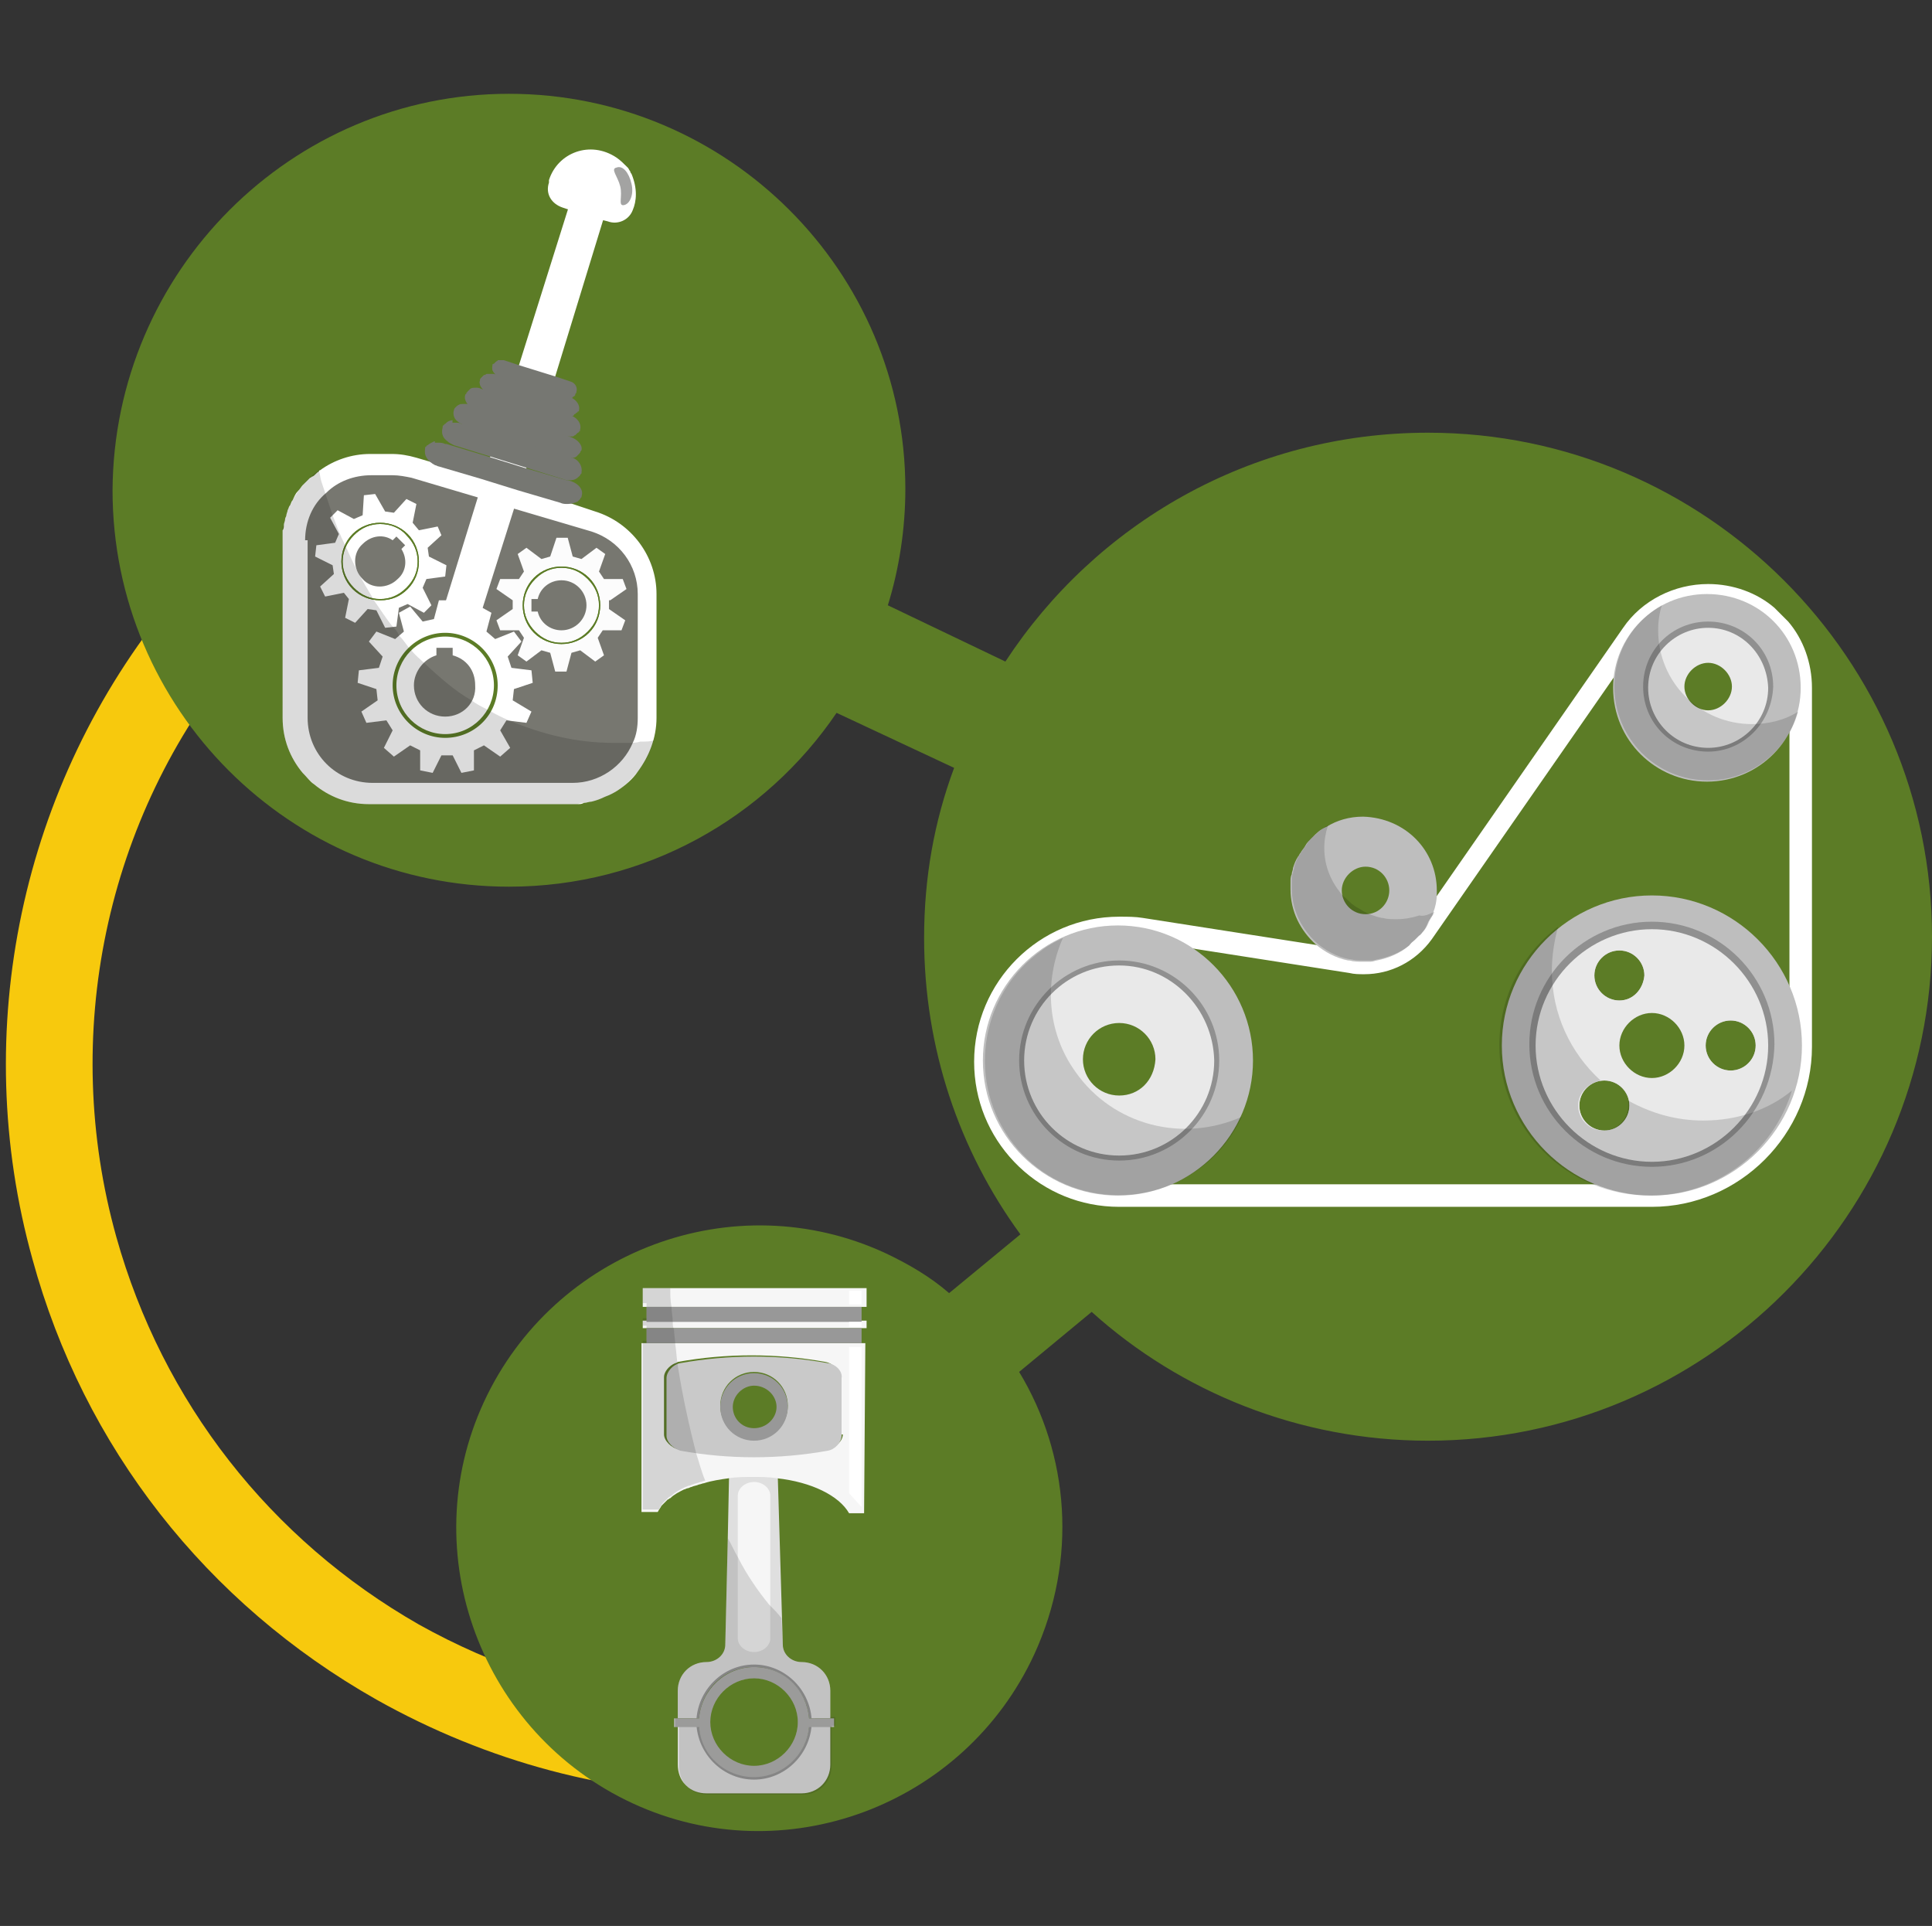 <?xml version="1.0" encoding="utf-8"?>
<!-- Generator: Adobe Illustrator 25.2.3, SVG Export Plug-In . SVG Version: 6.00 Build 0)  -->
<svg version="1.1" id="Capa_1" xmlns="http://www.w3.org/2000/svg" xmlns:xlink="http://www.w3.org/1999/xlink" x="0px" y="0px"
	 viewBox="0 0 154.5 154" style="enable-background:new 0 0 154.5 154;" xml:space="preserve">
<rect x="0" y="0" width="154.5" height="154" fill="#333333" stroke="none"/>
<style type="text/css">
	.st0{display:none;}
	.st1{display:inline;}
	.st2{fill:none;stroke:#F7C90D;stroke-width:6.99;stroke-miterlimit:10;}
	.st3{display:none;fill:#5C7C26;}
	.st4{display:inline;fill:none;stroke:#F7C90D;stroke-width:6.99;stroke-miterlimit:10;}
	.st5{fill:#5C7C26;}
	.st6{fill:none;stroke:#FFFFFF;stroke-linecap:round;stroke-linejoin:round;stroke-miterlimit:10;}
	.st7{fill:#5C7C26;stroke:#FFFFFF;stroke-linecap:round;stroke-linejoin:round;stroke-miterlimit:10;}
	.st8{fill:#F7C90D;}
	.st9{fill:#FFFFFF;}
	.st10{display:inline;fill:#FFFFFF;}
	.st11{opacity:0.46;fill:#FFFFFF;}
	.st12{display:inline;opacity:0.15;fill:#1F1F1D;}
	.st13{fill:#FFFFFF;stroke:#969393;stroke-miterlimit:10;}
	.st14{fill:#DADADA;}
	.st15{display:inline;opacity:0.15;fill:#1D1D1B;}
	.st16{fill:#878786;}
	.st17{fill:#939393;}
	.st18{fill:#FCFCFC;}
	.st19{fill:#AFAFAF;}
	.st20{fill:#9E9E9E;}
	.st21{display:inline;opacity:0.15;fill:#0A0A07;}
	.st22{fill:#BEBEBE;}
	.st23{fill:#E9E9E9;}
	.st24{fill:#909090;}
	.st25{opacity:0.15;}
	.st26{fill:#777770;}
	.st27{fill:#767772;}
	.st28{fill:#A3A3A2;}
	.st29{opacity:0.15;fill:#11110F;}
	.st30{display:inline;fill-rule:evenodd;clip-rule:evenodd;fill:#5C7C26;}
	.st31{display:inline;fill:#5C7C26;}
	.st32{fill:#4C4C4C;}
	.st33{fill:#D1D3D4;}
	.st34{fill:#FFFFFF;stroke:#5C7C26;stroke-miterlimit:10;}
	.st35{opacity:0.17;fill:#FFFFFF;enable-background:new    ;}
	.st36{display:inline;fill:#F5F5F5;}
	.st37{fill:#FBDE17;}
	.st38{fill:#989898;}
	.st39{fill:#DFDFDF;}
	.st40{fill:#B1B1B0;}
	.st41{fill:#F6F6F6;}
	.st42{fill:#C9C9C9;}
	.st43{opacity:0.15;fill:#21211E;}
</style>
<g id="Capa_2_1_" class="st0">
	<g id="Capa_4" class="st1">
		<path class="st2" d="M42,124.8c-31.3-13.1-46-49-33-80.2c7.7-18.4,23.9-31.9,43.3-36.2"/>
		<path class="st3" d="M114.1,0H74.3c-2.7,0-5,2.1-5.2,4.8l-3.6,74.3h-9.3V57.9c0-2.1-1.6-3.8-3.7-3.8l0,0l0,0
			c-2.1,0-3.7,1.7-3.7,3.8l0,0v21.3h-4.2V65c0-1.5-1.2-2.7-2.7-2.8l0,0c-1.5,0-2.7,1.2-2.7,2.7l0,0V79H36c-2.2,0-4,1.7-4.3,3.9
			l-3,21.2c3.9-2.2,8.2-3.3,12.7-3.3c14.8,0,26.8,12.4,26.8,27.7c0,0.6-0.1,1.2-0.1,1.9h14.5c-1.3-4.1-2-8.4-2-12.7
			c0-22.2,17.3-40.1,38.7-40.2V5.4C119.4,2.5,117,0,114.1,0z M111.4,68.5c0,2.5-1.7,4.7-4.1,5.2c-13,2.9-23.7,12.1-28.4,24.5
			c-0.5,1.4-1.8,2.3-3.3,2.3h-1.8c-2,0-3.6-1.7-3.5-3.7c0-0.1,0-0.2,0-0.3L75,12.1c0.3-2.7,2.5-4.8,5.2-4.8h25.9
			c2.9,0,5.3,2.5,5.3,5.4l0,0V68.5z M45.4,128.7c-0.1,2.2-2,3.9-4.2,3.8s-3.9-2-3.8-4.2c0.1-2.1,1.9-3.8,4-3.8
			C43.6,124.6,45.4,126.4,45.4,128.7L45.4,128.7z M65.8,124.7v7.9c0,0.8-0.6,1.5-1.5,1.5l0,0l0,0c-0.7,0-1.2,0.5-1.4,1.1
			c-0.5,1.6-1.1,3.2-1.8,4.6c-0.3,0.6-0.2,1.3,0.2,1.8l0,0c0.6,0.6,0.6,1.5,0,2.1l-5.4,5.6c-0.5,0.6-1.5,0.6-2,0l0,0
			c-0.5-0.5-1.2-0.6-1.7-0.3c-1.4,0.8-2.9,1.4-4.5,1.9c-0.6,0.2-1.1,0.8-1.1,1.4l0,0c0,0.8-0.6,1.5-1.4,1.5l0,0h-7.7
			c-0.8,0-1.5-0.7-1.5-1.5l0,0l0,0c0-0.7-0.4-1.3-1-1.5c-1.6-0.5-3.1-1.1-4.5-1.9c-0.6-0.3-1.3-0.2-1.7,0.3l0,0
			c-0.5,0.6-1.5,0.6-2,0l0,0l-5.4-5.6c-0.6-0.6-0.6-1.5,0-2.1l0,0c0.5-0.5,0.6-1.2,0.2-1.8c-0.8-1.5-1.4-3-1.9-4.6
			c-0.2-0.6-0.7-1.1-1.4-1.1l0,0c-0.8,0-1.5-0.7-1.5-1.5v-7.9c0-0.8,0.6-1.5,1.5-1.5l0,0c0.7,0,1.2-0.5,1.4-1.1
			c0.5-1.6,1.1-3.2,1.9-4.6c0.3-0.6,0.2-1.3-0.2-1.8l0,0c-0.6-0.6-0.6-1.5,0-2.1l5.4-5.6c0.5-0.6,1.5-0.6,2,0l0,0
			c0.5,0.5,1.2,0.6,1.7,0.3c1.4-0.8,2.9-1.4,4.5-1.9c0.6-0.2,1-0.8,1-1.4l0,0c0-0.8,0.6-1.5,1.5-1.5l0,0h7.7c0.8,0,1.5,0.7,1.5,1.5
			l0,0c0,0.7,0.4,1.2,1.1,1.4c1.6,0.5,3.1,1.1,4.5,1.9c0.6,0.3,1.3,0.2,1.7-0.3l0,0c0.5-0.6,1.4-0.6,2-0.1l0.1,0.1l5.4,5.6
			c0.6,0.6,0.6,1.5,0,2.1l0,0c-0.5,0.5-0.6,1.2-0.2,1.8c0.8,1.5,1.4,3,1.8,4.6c0.2,0.6,0.7,1.1,1.4,1.1l0,0
			C65.2,123.2,65.9,123.9,65.8,124.7L65.8,124.7z M52.8,128.7c-0.2-6.3-5.5-11.3-11.8-11.1c-6.3,0.2-11.3,5.5-11.1,11.8
			c0.2,6.2,5.3,11.1,11.4,11.1C47.7,140.4,52.9,135.1,52.8,128.7L52.8,128.7z M125.2,117.8c-0.1,3.2-2.8,5.7-5.9,5.6
			c-3.2-0.1-5.7-2.8-5.6-5.9s2.6-5.6,5.7-5.6C122.7,111.9,125.3,114.6,125.2,117.8L125.2,117.8z M154.5,112.2v11.3
			c0,1.2-0.9,2.1-2.1,2.2l0,0c-0.9,0-1.8,0.7-2,1.6c-0.6,2.3-1.5,4.5-2.6,6.6c-0.4,0.8-0.3,1.9,0.4,2.6l0,0c0.8,0.8,0.8,2.2,0,3
			l-7.7,8c-0.8,0.8-2.1,0.9-2.9,0.1l-0.1-0.1c-0.6-0.7-1.7-0.8-2.5-0.4c-2,1.1-4.2,2.1-6.4,2.7c-0.9,0.3-1.5,1.1-1.5,2.1l0,0
			c0,1.2-0.9,2.1-2,2.2h-11c-1.2,0-2.1-1-2.1-2.2l0,0c0-1-0.6-1.8-1.5-2.1c-2.2-0.7-4.3-1.6-6.4-2.7c-0.8-0.5-1.9-0.3-2.5,0.4
			c-0.7,0.8-2,0.9-2.8,0.2c-0.1-0.1-0.1-0.1-0.2-0.2l-7.7-8c-0.8-0.8-0.8-2.2,0-3l0,0c0.7-0.7,0.8-1.7,0.3-2.6
			c-1.1-2.1-2-4.3-2.6-6.6c-0.2-0.9-1.1-1.6-2-1.6l0,0c-1.2,0-2.1-1-2.1-2.1l0,0v-11.3c0-1.2,0.9-2.2,2-2.2h0.1l0,0
			c0.9,0,1.8-0.7,2-1.6c0.6-2.3,1.5-4.5,2.6-6.6c0.5-0.8,0.3-1.9-0.3-2.6c-0.8-0.9-0.8-2.2,0-3.1l7.7-8c0.7-0.8,2-0.9,2.8-0.2
			c0.1,0.1,0.1,0.1,0.2,0.2c0.6,0.7,1.7,0.8,2.5,0.4c2-1.1,4.1-2.1,6.4-2.7c0.9-0.3,1.5-1.1,1.5-2.1l0,0c0-1.1,0.9-2.1,2-2.1h11
			c1.1,0.1,2,1,2,2.2l0,0c0,1,0.6,1.8,1.5,2.1c2.2,0.7,4.4,1.6,6.4,2.7c0.8,0.5,1.8,0.3,2.5-0.4c0.8-0.8,2.1-0.9,2.9-0.1l0.1,0.1
			l7.7,8c0.8,0.9,0.8,2.2,0,3.1l0,0c-0.7,0.7-0.8,1.7-0.4,2.6c1.1,2.1,2,4.3,2.6,6.6c0.2,0.9,1.1,1.6,2,1.6l0,0
			C153.6,110,154.5,111,154.5,112.2L154.5,112.2z M135.8,117.8c0-9.3-7.3-16.9-16.3-16.9c-9.3-0.3-17.1,7-17.4,16.3
			s7,17.1,16.3,17.4s17.1-7,17.4-16.3C135.8,118.2,135.8,118,135.8,117.8z"/>
	</g>
</g>
<g id="CALENDARIO" class="st0">
	<path class="st4" d="M26.1,43.8c9.1-29.1,40-45.4,69.2-36.3c17.2,5.4,30.6,18.7,36.1,35.8"/>
	<g class="st1">
		<g>
			<path class="st5" d="M25.7,33.9c-6.8,0-12.3,5.5-12.3,12.3v94.9c0,6.8,5.5,12.3,12.3,12.3h105.6c6.8,0,12.3-5.5,12.3-12.3v-95
				c0-6.8-5.5-12.3-12.3-12.3H127v7.8c0,5.2-4.2,9.4-9.4,9.4c-5.2,0-9.4-4.2-9.4-9.4v-7.8H48.8v7.8c0,5.2-4.2,9.4-9.4,9.4
				S30,46.8,30,41.6v-7.8h-4.3V33.9z M33.5,68.2h90c2.7,0,4.9,2,4.9,4.4v61.5c0,2.5-2.2,4.4-4.9,4.4h-90c-2.7,0-4.9-2-4.9-4.4V72.7
				C28.6,70.2,30.8,68.2,33.5,68.2z"/>
			<path class="st5" d="M35.3,26.9v9.9v7c0,2.2,1.8,4,4,4s4-1.8,4-4v-7v-9.9c0-2.2-1.8-4-4-4S35.3,24.7,35.3,26.9z"/>
			<path class="st5" d="M113.6,27.9v9.9v7c0,2.2,1.8,4,4,4s4-1.8,4-4v-7v-9.9c0-2.2-1.8-4-4-4S113.6,25.7,113.6,27.9z"/>
		</g>
		<rect x="37.2" y="75.9" class="st5" width="23.8" height="24.4"/>
		<rect x="67.1" y="75.9" class="st5" width="23.8" height="24.4"/>
		<rect x="37.2" y="105.9" class="st5" width="23.8" height="24.4"/>
		<rect x="67.1" y="105.9" class="st5" width="23.8" height="24.4"/>
		<rect x="98.2" y="75.9" class="st5" width="23.8" height="24.4"/>
		<rect x="98.2" y="105.9" class="st5" width="23.8" height="24.4"/>
	</g>
</g>
<g id="Uniforme" class="st0">
	<path class="st4" d="M35.7,128.5C8,114.9-3.3,81.3,10.4,53.7c8-16.3,23.5-27.7,41.5-30.5"/>
	<g class="st1">
		<path class="st5" d="M147.6,17.4L114.9,1.9c-13.7,5.9-27.4,5.9-41.1,0L40.9,17.4c7,22.8,12.4,62.5-6.3,61.1l0,0v73.9h119.3V78.5
			l0,0C135.2,79.9,140.7,40.2,147.6,17.4z"/>
		<path class="st6" d="M73.7,1.9L40.9,17.4c7,22.8,12.4,62.5-6.3,61.1l0,0v73.9h58.6V63.2C93.3,45.2,73.7,23.9,73.7,1.9z"/>
		<line class="st6" x1="41.6" y1="19.6" x2="73.8" y2="4.4"/>
		<rect x="52.7" y="58.2" class="st6" width="25.9" height="18.9"/>
		<path class="st6" d="M45.4,124.2c-0.9,0-1.8-0.3-2.5-0.9v20.5h41.5v-20.5c-0.7,0.5-1.5,0.9-2.5,0.9
			C81.9,124.2,45.4,124.2,45.4,124.2z"/>
		<path class="st6" d="M41.4,112.4v7.8c0,1.3,0.6,2.4,1.5,3.1c0.7,0.5,1.5,0.9,2.5,0.9h36.5c0.9,0,1.8-0.3,2.5-0.9
			c0.9-0.7,1.5-1.9,1.5-3.1v-7.8H41.4z"/>
		<path class="st6" d="M114.9,1.9l32.8,15.5c-7,22.8-12.4,62.5,6.3,61.1l0,0v73.9H95.3V63.2C95.3,45.2,114.9,23.9,114.9,1.9z"/>
		<line class="st6" x1="147" y1="19.6" x2="114.8" y2="4.4"/>
		<rect x="110.1" y="59.6" class="st6" width="9.2" height="17.5"/>
		<path class="st6" d="M143.2,124.2c0.9,0,1.8-0.3,2.5-0.9v20.5h-41.5v-20.5c0.7,0.5,1.5,0.9,2.5,0.9
			C106.7,124.2,143.2,124.2,143.2,124.2z"/>
		<path class="st6" d="M147.2,112.4v7.8c0,1.3-0.6,2.4-1.5,3.1c-0.7,0.5-1.5,0.9-2.5,0.9h-36.5c-0.9,0-1.8-0.3-2.5-0.9
			c-0.9-0.7-1.5-1.9-1.5-3.1v-7.8H147.2z"/>
		<path class="st6" d="M135,65.2c0.4,0,0.7-0.2,1-0.5v12.5h-16.7V64.6c0.3,0.3,0.6,0.5,1,0.5L135,65.2L135,65.2z"/>
		<path class="st7" d="M136.6,57.9v4.8c0,0.8-0.2,1.5-0.6,1.9c-0.3,0.3-0.6,0.5-1,0.5h-14.7c-0.4,0-0.7-0.2-1-0.5
			c-0.4-0.4-0.6-1.1-0.6-1.9v-4.8C118.7,57.9,136.6,57.9,136.6,57.9z"/>
	</g>
</g>
<g id="Capa_4_1_" class="st0">
	<g class="st1">
		<path class="st8" d="M60.8,135.9C27.3,135.9,0,108.6,0,75c0-33.5,27.3-60.8,60.8-60.8s60.8,27.3,60.8,60.8
			C121.6,108.6,94.4,135.9,60.8,135.9z M60.8,21.2C31.3,21.2,7,45.5,7,75s24.3,53.8,53.8,53.8s53.8-24.3,53.8-53.8
			S90.4,21.2,60.8,21.2z"/>
	</g>
	<g class="st1">
		<g>
			<g>
				<rect x="87.3" y="10.9" class="st5" width="10.9" height="25.6"/>
			</g>
		</g>
		<g>
			<path class="st5" d="M98.2,36.2V10.9h-5.4v24.8C94.6,35.6,96.4,35.8,98.2,36.2z"/>
		</g>
		<g>
			<path class="st5" d="M115.8,153.8h-47c-4.4,0-8-3.6-8-8.1V58.4c0-17.5,14.1-31.8,31.5-31.8l0,0c17.4,0,31.5,14.2,31.5,31.8v87.3
				C123.8,150.2,120.2,153.8,115.8,153.8z"/>
		</g>
		<g>
			<path class="st5" d="M118.3,65.1c0-14.4-10.4-26.4-24.1-29l0,0h-5.4v117.7h22c4.2,0,7.5-3.4,7.5-7.5V65.1z"/>
		</g>
		<g>
			<g>
				<path class="st5" d="M141.6,22.4l-40.1-12l1.6-5.2l35.1,10.5c2.8,0.8,4.3,3.7,3.5,6.5L141.6,22.4z"/>
			</g>
		</g>
		<g>
			<g>
				<rect x="85.7" y="30.7" class="st5" width="14" height="5.4"/>
			</g>
		</g>
		<g>
			<path class="st5" d="M79.3,5.4L79.3,5.4c0,3,2.4,5.4,5.4,5.4h1v5.4h14v-5.4h0.7c3,0,5.9-0.7,8.5-2.2l0,0c2.6-1.4,5.5-2.2,8.5-2.2
				h21.3c3.6,0,6.5-2.9,6.5-6.5l0,0H84.8C81.8,0,79.3,2.4,79.3,5.4z"/>
		</g>
		<g>
			<g>
				<path class="st5" d="M49.8,77h-5.4v-9.7c0-25.5,20.6-46.1,46.1-46.1h5.3v5.4h-6.5c-21.8,0-39.4,17.7-39.4,39.4v11
					C49.9,77,49.8,77,49.8,77z"/>
			</g>
		</g>
		<g>
			<polygon class="st5" points="60.4,106.9 33.2,106.9 41.9,77 51.7,77 			"/>
		</g>
		<g>
			<rect x="59.2" y="68.2" class="st9" width="59" height="2.8"/>
		</g>
		<g>
			<rect x="59.2" y="77.9" class="st9" width="59" height="2.8"/>
		</g>
		<g>
			<polygon class="st5" points="51.7,77 46.8,77 46.8,106.9 60.4,106.9 			"/>
		</g>
	</g>
	<rect x="86.7" class="st10" width="67.8" height="154"/>
</g>
<g id="Capa_5">
	<g>
		<path class="st8" d="M58.7,143.5c-9.9,0-19.7-2.6-28.6-7.6c-13.6-7.7-23.4-20.2-27.5-35.2c-5.1-18.3-0.9-38,11.1-52.6l5.4,4.4
			C8.4,65.4,4.8,82.8,9.3,98.9c3.7,13.2,12.3,24.2,24.2,31c12,6.7,25.8,8.4,39,4.8l1.9,6.7C69.2,142.8,64,143.5,58.7,143.5z"/>
	</g>
	<g>
		<path class="st5" d="M40.5,17c7.6,0,13.7,6.1,13.7,13.7s-6.1,13.7-13.7,13.7s-13.7-6.1-13.7-13.7S32.9,17,40.5,17z"/>
		<path class="st5" d="M40.7,7.5c17.5,0,31.7,14.2,31.7,31.6c0,3.2-0.5,6.4-1.4,9.3l9.4,4.5c7.2-11,19.6-18.3,33.8-18.3
			c22.2,0,40.3,18.1,40.3,40.3s-18.1,40.3-40.3,40.3c-10.3,0-19.8-3.9-26.9-10.3l-5.8,4.8c4,6.6,4.7,15,1.2,22.6
			c-5.6,12.1-20,17.5-32.1,11.9s-17.5-20-11.9-32.1s20-17.5,32.1-11.9c1.9,0.9,3.6,1.9,5.1,3.2l5.7-4.7C76.7,92,73.9,83.8,73.9,75
			c0-4.8,0.8-9.3,2.4-13.6L66.9,57c-5.7,8.4-15.3,13.9-26.2,13.9C23.2,70.9,9,56.7,9,39.2C9.1,21.7,23.3,7.5,40.7,7.5z"/>
		<path class="st5" d="M60.4,106.2c5.7,0.1,10.2,4.7,10.2,10.4c-0.1,5.7-4.7,10.2-10.4,10.2c-5.7-0.1-10.2-4.7-10.2-10.4
			C50,110.7,54.7,106.2,60.4,106.2z"/>
	</g>
	<g class="st0">
		<g class="st1">
			<polygon class="st9" points="115.6,78.8 115.2,84.4 115.2,84.4 113.2,111 107.9,111 105.9,84.4 105.5,78.8 			"/>
			<path class="st9" d="M139.6,50.9v20.5c0,1.6-1.3,2.9-2.9,2.9h-14.6l1.1-1.9h13.6c0.6,0,1-0.5,1-1V50.9c0-0.6-0.5-1-1-1H129
				c0.4-1.1,1.5-1.9,2.7-1.9h5c0.8,0,1.5,0.3,2.1,0.9c0.1,0.1,0.1,0.1,0.2,0.2C139.4,49.6,139.6,50.2,139.6,50.9z"/>
			<polygon class="st9" points="132.1,57 132,57 123.1,72.5 122.1,74.3 119,79.6 116.3,84.4 104.9,84.4 92.6,63.2 89.1,57 89,57 			
				"/>
			<rect x="89" y="49.9" class="st9" width="43" height="7.2"/>
			<rect x="127.3" y="49.9" class="st11" width="3.5" height="7.2"/>
			<polygon class="st11" points="115.2,84.4 115.2,84.4 127.3,57 130.8,57 			"/>
		</g>
		<path class="st12" d="M119,79.6l-2.8,4.8h-1.1l-2,26.6h-5.2l-2-26.6h-1.1L92.6,63.2L89.1,57h0v-7.2h3.3c0.6,2,1.2,3.9,2.1,5.9
			c0.2,0.4,0.4,0.8,0.6,1.2c0,0,0,0,0,0c0.4,0.9,0.8,1.7,1.2,2.5c5.1,9.5,12.9,16.4,21.3,19.6c0.2,0.1,0.4,0.1,0.6,0.2
			C118.4,79.4,118.7,79.5,119,79.6z"/>
	</g>
	<g class="st0">
		<g class="st1">
			<g>
				<path class="st13" d="M58.6,19.7v34.6c0,0,0,0,0,0.1c0,0.1,0,0.1,0,0.2c0,0.1,0,0.2-0.1,0.3l-0.1,0.2c0,0.1-0.1,0.1-0.1,0.2
					c0,0.1-0.1,0.1-0.1,0.2L57.7,56c-0.3,0.3-0.7,0.6-1.1,0.9c-0.1,0.1-0.2,0.1-0.4,0.2c-0.2,0.1-0.5,0.3-0.8,0.4
					c-0.1,0.1-0.3,0.1-0.5,0.2c-0.2,0.1-0.4,0.2-0.6,0.2c-0.2,0.1-0.4,0.2-0.6,0.2c0,0,0,0,0,0c0,0,0,0-0.1,0
					c-0.2,0.1-0.4,0.1-0.6,0.2c-0.2,0.1-0.5,0.1-0.7,0.2c-0.1,0-0.2,0-0.2,0.1c-0.4,0.1-0.8,0.2-1.2,0.3c0,0-0.1,0-0.1,0
					c-0.2,0-0.3,0.1-0.5,0.1c0,0-0.1,0-0.1,0c-0.2,0-0.4,0.1-0.6,0.1c-0.3,0.1-0.5,0.1-0.8,0.1c-0.3,0-0.6,0.1-0.8,0.1
					c-0.3,0-0.6,0.1-0.9,0.1c-0.1,0-0.1,0-0.2,0c-0.3,0-0.6,0.1-0.9,0.1c-0.3,0-0.6,0.1-0.9,0.1c0,0-0.1,0-0.1,0
					c-0.2,0-0.5,0-0.7,0.1c-0.3,0-0.7,0-1,0.1c-0.3,0-0.7,0-1,0c-0.2,0-0.4,0-0.7,0c-0.4,0-0.7,0-1.1,0c-0.4,0-0.7,0-1.1,0
					c-0.2,0-0.4,0-0.7,0h-0.1c-0.7,0-1.3-0.1-1.9-0.1c0,0,0,0,0,0c-0.2,0-0.5,0-0.7,0c-0.1,0-0.1,0-0.2,0c-0.6-0.1-1.2-0.1-1.8-0.2
					c-0.4,0-0.7-0.1-1-0.1c-0.4-0.1-0.7-0.1-1.1-0.2c-0.4-0.1-0.8-0.1-1.2-0.2c-0.2,0-0.4-0.1-0.6-0.1c-0.5-0.1-1-0.2-1.5-0.4
					c-0.5-0.1-1-0.3-1.4-0.4c-0.2-0.1-0.5-0.2-0.7-0.2c-0.2-0.1-0.4-0.2-0.6-0.2c-0.6-0.3-1.1-0.5-1.6-0.8c-0.1,0-0.1-0.1-0.1-0.1
					c-0.1-0.1-0.3-0.2-0.4-0.2c-0.2-0.2-0.4-0.3-0.6-0.5c0,0-0.1-0.1-0.1-0.1c-0.1-0.1-0.2-0.3-0.3-0.4c-0.1-0.1-0.1-0.2-0.2-0.3
					c-0.1-0.1-0.1-0.2-0.1-0.3c0-0.1,0-0.1-0.1-0.2c0-0.1,0-0.2,0-0.3V19.7h2.3c-0.1,0.1-0.1,0.3-0.1,0.4c0,1.7,7.2,3.1,16.1,3.1
					c8.9,0,16.1-1.4,16.1-3.1c0-0.1-0.1-0.3-0.1-0.4H58.6z"/>
				<path class="st9" d="M40.4,17.4c-7.9,0-13.1,1.3-15.1,2.3c2,1,7.2,2.3,15.1,2.3s13.1-1.3,15.1-2.3
					C53.5,18.7,48.3,17.4,40.4,17.4z"/>
				<path class="st13" d="M36.6,26.7v33.1c0.7,0,1.3,0.1,2,0.1V26.8C38.1,26.8,37.4,26.8,36.6,26.7z"/>
				<path class="st13" d="M33.9,26.5v33.1c0.6,0.1,1.2,0.1,1.8,0.2V26.7C35.2,26.7,34.6,26.6,33.9,26.5z"/>
				<path class="st13" d="M31.2,26.2v33c0.5,0.1,1.1,0.2,1.7,0.3v-33C32.3,26.4,31.8,26.3,31.2,26.2z"/>
				<path class="st13" d="M28.5,25.8v32.8c0.5,0.1,1,0.2,1.5,0.4V26C29.5,26,29,25.9,28.5,25.8z"/>
				<path class="st13" d="M25.8,25.1v32.6c0.4,0.2,0.8,0.3,1.3,0.5V25.4C26.7,25.3,26.3,25.2,25.8,25.1z"/>
				<path class="st13" d="M24.2,24.5c-0.4-0.2-0.8-0.3-1.1-0.5v32c0.3,0.3,0.7,0.6,1.1,0.9V24.5z"/>
				<path class="st13" d="M40.4,26.9c-0.3,0-0.7,0-1.1,0V60c0.4,0,0.7,0,1.1,0c0.4,0,0.7,0,1.1,0V26.8
					C41.1,26.8,40.7,26.9,40.4,26.9z"/>
				<path class="st13" d="M42.2,26.8V60c0.7,0,1.4-0.1,2-0.1V26.7C43.5,26.8,42.8,26.8,42.2,26.8z"/>
				<path class="st13" d="M45.1,26.7v33.1c0.6-0.1,1.2-0.1,1.8-0.2V26.5C46.3,26.6,45.7,26.7,45.1,26.7z"/>
				<path class="st13" d="M48,26.4v33c0.6-0.1,1.1-0.2,1.7-0.3v-33C49.1,26.3,48.5,26.4,48,26.4z"/>
				<path class="st13" d="M50.9,26v32.9c0.5-0.1,1-0.2,1.5-0.4V25.8C51.8,25.9,51.3,26,50.9,26z"/>
				<path class="st13" d="M53.7,25.4v32.7c0.5-0.2,0.9-0.3,1.3-0.5V25.1C54.6,25.2,54.2,25.3,53.7,25.4z"/>
				<path class="st13" d="M56.6,56.9c0.4-0.3,0.8-0.6,1.1-0.9V24c-0.3,0.2-0.7,0.4-1.1,0.5V56.9z"/>
				<path class="st14" d="M60,17.2C60,17.2,60,17.2,60,17.2c-0.2-0.2-0.4-0.5-0.7-0.7c0,0,0,0,0,0c-4.3-3.7-16.1-4-18.9-4
					c-3.4,0-20.5,0.3-20.5,7.1c0,1.6,0.9,2.8,2.4,3.8c0.3,0.2,0.5,0.3,0.8,0.5c0.4,0.2,0.7,0.4,1.1,0.5c0.5,0.2,1,0.4,1.6,0.6
					c0.4,0.1,0.8,0.3,1.3,0.4c0.5,0.1,0.9,0.2,1.4,0.3c0.5,0.1,1,0.2,1.5,0.3c0.4,0.1,0.8,0.1,1.2,0.2c0.6,0.1,1.1,0.1,1.7,0.2
					c0.3,0,0.7,0.1,1,0.1c0.6,0.1,1.3,0.1,1.8,0.1c0.3,0,0.6,0,0.9,0c0.8,0,1.4,0.1,2,0.1c0.2,0,0.5,0,0.7,0c0.4,0,0.8,0,1.1,0
					c0.3,0,0.7,0,1.1,0c0.2,0,0.4,0,0.7,0c0.6,0,1.3,0,2-0.1c0.3,0,0.6,0,0.9,0c0.6,0,1.2-0.1,1.8-0.1c0.3,0,0.7-0.1,1-0.1
					c0.5-0.1,1.1-0.1,1.7-0.2c0.4-0.1,0.8-0.1,1.2-0.2c0.5-0.1,1-0.2,1.5-0.3c0.5-0.1,0.9-0.2,1.4-0.3c0.4-0.1,0.9-0.2,1.3-0.4
					c0.6-0.2,1.1-0.4,1.6-0.6c0.4-0.2,0.8-0.3,1.1-0.5c0.3-0.2,0.6-0.3,0.8-0.5c1.5-1,2.4-2.2,2.4-3.8C61,18.7,60.6,17.9,60,17.2z
					 M40.4,17.4c7.9,0,13.1,1.3,15.1,2.3c-2,1-7.2,2.3-15.1,2.3s-13.1-1.3-15.1-2.3C27.3,18.7,32.5,17.4,40.4,17.4z"/>
				<path class="st14" d="M61,57.4c0,6.8-17.1,7.1-20.5,7.1c-2.6,0-13.4-0.2-18.2-3.4c-0.8-0.5-1.4-1.1-1.8-1.8
					c-0.3-0.6-0.5-1.2-0.5-1.9c0-1.6,0.9-2.8,2.4-3.8v0.7c0,0.1,0,0.2,0,0.3c0,0.1,0,0.1,0.1,0.2c0,0.1,0.1,0.2,0.1,0.3
					c0,0.1,0.1,0.2,0.2,0.3c0.1,0.1,0.2,0.3,0.3,0.4c0,0,0.1,0.1,0.1,0.1c0.2,0.2,0.4,0.3,0.6,0.5c0.1,0.1,0.2,0.2,0.4,0.2
					c0,0,0.1,0.1,0.1,0.1c0.5,0.3,1,0.6,1.6,0.8c0.2,0.1,0.4,0.2,0.6,0.2c0.2,0.1,0.5,0.2,0.7,0.2c0.5,0.1,0.9,0.3,1.4,0.4
					c0.5,0.1,1,0.2,1.5,0.4c0.2,0,0.4,0.1,0.6,0.1c0.2,0,0.4,0.1,0.6,0.1c0.2,0,0.4,0.1,0.6,0.1c0.4,0.1,0.7,0.1,1.1,0.2
					c0.3,0.1,0.7,0.1,1,0.1c0.6,0.1,1.3,0.1,2,0.2c0.2,0,0.4,0,0.7,0c0.6,0,1.3,0.1,2,0.1h0.1c0.2,0,0.4,0,0.7,0c0.4,0,0.7,0,1.1,0
					c0.4,0,0.7,0,1.1,0c0.2,0,0.4,0,0.7,0c0.3,0,0.7,0,1,0c0.6,0,1.2-0.1,1.7-0.1c0,0,0.1,0,0.1,0c0.3,0,0.6-0.1,0.9-0.1
					c0.3,0,0.6-0.1,0.9-0.1c0.1,0,0.1,0,0.2,0c0.6-0.1,1.2-0.2,1.7-0.2c0.5-0.1,1-0.2,1.4-0.3c0,0,0.1,0,0.1,0
					c0.2,0,0.4-0.1,0.6-0.1c0.4-0.1,0.8-0.2,1.2-0.3c0.3-0.1,0.6-0.2,0.9-0.3c0.2-0.1,0.4-0.1,0.6-0.2c0,0,0,0,0.1,0c0,0,0,0,0,0
					c0.2-0.1,0.4-0.2,0.6-0.2c0.2-0.1,0.4-0.2,0.6-0.2c0.2-0.1,0.3-0.1,0.5-0.2c0.3-0.1,0.5-0.3,0.8-0.4c0.1-0.1,0.2-0.1,0.4-0.2
					c0.4-0.3,0.8-0.6,1.1-0.9l0.5-0.6c0-0.1,0.1-0.1,0.1-0.2c0-0.1,0.1-0.1,0.1-0.2l0.1-0.2c0-0.1,0.1-0.2,0.1-0.3
					c0-0.1,0-0.1,0-0.2c0,0,0,0,0-0.1v-0.7C60,54.6,61,55.8,61,57.4z"/>
				<path class="st9" d="M54.4,16.2c-3.1-1.5-6-2-6.1-2.3c-0.1-0.2,3-0.3,6.6,1.1c3.7,1.4,5.8,3.6,5.4,3.9
					C59.9,19.3,57.5,17.7,54.4,16.2z"/>
			</g>
		</g>
		<path class="st15" d="M61,57.4c0,6.8-17.1,7.1-20.5,7.1c-2.6,0-13.4-0.2-18.2-3.4c-0.8-0.5-1.4-1.1-1.8-1.8
			c-0.3-0.6-0.5-1.2-0.5-1.9c0-1.6,0.9-2.8,2.4-3.8V30c0.3,0.6,0.5,1.3,0.8,1.9c0.4,0.8,0.7,1.5,1.1,2.2c0.5,0.9,1,1.8,1.6,2.7
			c0.4,0.6,0.8,1.3,1.3,1.9c0.5,0.6,0.9,1.2,1.4,1.8c0.5,0.6,1,1.1,1.5,1.7c0.4,0.4,0.8,0.8,1.2,1.2c0.5,0.5,1.1,1,1.7,1.5
			c0.3,0.3,0.7,0.6,1,0.8c0.6,0.5,1.2,0.9,1.8,1.3c0.3,0.2,0.6,0.4,0.9,0.5c0.7,0.4,1.3,0.8,2,1.1c0.2,0.1,0.4,0.2,0.7,0.3
			c0.7,0.3,1.5,0.6,2.2,0.9c0.2,0.1,0.4,0.2,0.7,0.2c0.7,0.2,1.3,0.4,2,0.5c0.3,0.1,0.6,0.1,0.9,0.2c0.6,0.1,1.2,0.2,1.8,0.3
			c0.3,0,0.7,0.1,1,0.1c0.5,0,0.9,0,1.4,0c0.1,0,0.2,0,0.3,0c0.4,0,0.8,0,1.2,0c0.5,0,1-0.1,1.5-0.1c0.5-0.1,0.9-0.1,1.4-0.2
			c0.4-0.1,0.9-0.2,1.3-0.3c0.5-0.1,1.1-0.3,1.6-0.5c0.4-0.1,0.7-0.2,1.1-0.4c0.3-0.1,0.6-0.2,0.8-0.3v4.3C60,54.6,61,55.8,61,57.4z
			"/>
	</g>
	<g class="st0">
		<g class="st1">
			<rect x="55.9" y="105.6" class="st16" width="5.8" height="1.6"/>
			<path class="st17" d="M60.8,108c-0.7,0.2-1.4,0.7-2.1,1.4c-0.1,0.1-0.1,0.2-0.2,0.3c0,0,0,0,0,0c-0.1,0.1-0.2,0.2-0.2,0.3
				c-0.1,0.1-0.1,0.2-0.2,0.3c-0.1,0.1-0.1,0.2-0.2,0.3c-0.3,0.5-0.6,1-0.8,1.5c-0.1,0.2-0.1,0.3-0.2,0.5c0,0,0,0,0,0
				c-0.1,0.2-0.1,0.3-0.2,0.5c-0.2,0.5-0.4,1-0.6,1.5c-0.1,0.3-0.2,0.7-0.3,1h0c-0.1,0.5-0.3,1-0.4,1.5c-0.1,0.3-0.2,0.7-0.2,1
				c-0.1,0.5-0.2,1-0.3,1.5c0,0.3-0.1,0.5-0.1,0.8c0,0.1,0,0.2,0,0.2c-0.1,0.4-0.1,0.7-0.2,1.1c0,0.2,0,0.3-0.1,0.5
				c0,0.2,0,0.3-0.1,0.5c0,0.2,0,0.3-0.1,0.5c-0.1,0.6-0.1,1.1-0.2,1.7c-0.4,3.4-0.5,7-0.5,10.6c0,1,0,1.9,0,2.8c0,0.1,0,0.2,0,0.3
				c0,0.6,0.3,1.2,0.7,1.5h-1.7c-0.8,0-1.5-0.8-1.5-1.9c0-1,0-2,0-3.1c0-4,0.2-8.1,0.6-11.9c0-0.2,0-0.3,0.1-0.5
				c0-0.2,0-0.4,0.1-0.6c0.1-0.5,0.1-1,0.2-1.5h0c0-0.1,0-0.1,0-0.2c0-0.3,0.1-0.5,0.1-0.8c0.1-0.5,0.2-1,0.3-1.5
				c0-0.1,0-0.2,0.1-0.3c0.1-0.2,0.1-0.5,0.2-0.7h0c0.1-0.5,0.2-1,0.4-1.5c0,0,0,0,0-0.1c0.1-0.4,0.2-0.7,0.3-1
				c0.2-0.5,0.3-1,0.5-1.5c0.1-0.4,0.3-0.7,0.4-1c0.2-0.6,0.5-1.1,0.8-1.5c0.3-0.4,0.5-0.8,0.8-1.2C57.2,107.6,58.9,107,60.8,108z"
				/>
			<path class="st9" d="M62.2,108.9v-1.8c0-0.2-0.1-0.3-0.3-0.3h-6.3c-0.2,0-0.3,0.1-0.3,0.3v2c0,0.2,0.1,0.3,0.3,0.3h3.1
				c-0.1,0.1-0.1,0.2-0.2,0.3c0,0,0,0,0,0c-0.1,0.1-0.1,0.2-0.2,0.3c-0.1,0.1-0.1,0.2-0.2,0.3c-0.1,0.1-0.1,0.2-0.2,0.3
				c-0.2,0-0.4,0-0.7,0H57c0,0,0,0,0,0c0,0-0.1,0-0.1,0h-2.2c-0.1,0-0.2,0-0.3,0.1c-0.2,0.3-0.3,0.6-0.5,1c-0.1,0.2,0.1,0.4,0.3,0.4
				h2.8c-0.1,0.2-0.2,0.3-0.2,0.5c0,0,0,0,0,0c-0.1,0.2-0.1,0.3-0.2,0.5h-3c-0.1,0-0.2,0.1-0.3,0.2c-0.1,0.3-0.2,0.6-0.3,1
				c-0.1,0.2,0.1,0.4,0.3,0.4h2.8c-0.1,0.3-0.2,0.7-0.3,1h-3c-0.1,0-0.2,0.1-0.3,0.2c-0.1,0.3-0.2,0.6-0.2,1c0,0.2,0.1,0.4,0.3,0.4
				h2.8c-0.1,0.3-0.2,0.7-0.2,1h-3c-0.1,0-0.3,0.1-0.3,0.2c-0.1,0.3-0.1,0.6-0.2,1c0,0.2,0.1,0.3,0.3,0.3h2.8c0,0.3-0.1,0.5-0.1,0.8
				c0,0.1,0,0.2,0,0.2h-2.9c-0.1,0-0.3,0.1-0.3,0.2c0,0.3-0.1,0.6-0.1,1c0,0.2,0.1,0.3,0.3,0.3h2.8c0,0.2,0,0.3-0.1,0.5
				c0,0.2,0,0.3-0.1,0.5h-2.9c-0.1,0-0.3,0.1-0.3,0.2c0,0.3-0.1,0.6-0.1,1c0,0,0,0,0,0.1c-0.4,3.4-0.6,7.1-0.5,10.7
				c0,1.1,0,2.1,0,3.1c0,0.6,0.2,1.1,0.5,1.4c0.1,0.1,0.1,0.1,0.2,0.2c0.2,0.2,0.5,0.3,0.9,0.3h17.7c0.6,0,1.2-0.5,1.4-1.2
				c0.3-1,0.4-2.3,0.4-3.7c0-0.1,0-0.2,0-0.3C71.6,128.5,68.4,113.8,62.2,108.9z M62.2,112c0-0.6,0.7-0.8,1-0.4c0,0,0,0,0,0
				c0.2,0.3,0.1,0.9,0.4,1.3c0.2,0.4,0.8,0.5,1,0.9c0.2,0.4,0,1,0.2,1.3c0.2,0.4,0.8,0.6,0.9,1c0.2,0.4,0,1,0.1,1.4
				c0.2,0.4,0.7,0.7,0.9,1.1c0.1,0.4-0.1,1,0,1.4c0.1,0.4,0.7,0.7,0.8,1.1c0.1,0.4-0.1,0.9,0,1.4c0,0.1,0,0.1,0.1,0.1
				c0.2,0.4,0,0.9-0.5,0.9h-4.3c-0.3,0-0.6-0.3-0.6-0.6V112z"/>
			<g>
				<path class="st18" d="M62,102.6v3.4h-6.4v-3.4c0-0.3,0.3-0.6,0.6-0.6h5.2c0.1,0,0.2,0,0.3,0.1c0.1,0,0.1,0.1,0.2,0.2
					C62,102.4,62,102.5,62,102.6z"/>
			</g>
			<path class="st17" d="M62.2,105v1h-6.7v-1h0.2v-1.9c0-0.2,0.2-0.4,0.4-0.4c0.2,0,0.4,0.2,0.4,0.4v1.9h0.3v-1.9
				c0-0.2,0.2-0.4,0.4-0.4c0.2,0,0.4,0.2,0.4,0.4v1.9h0.3v-1.9c0-0.2,0.2-0.4,0.4-0.4c0.2,0,0.4,0.2,0.4,0.4v1.9H59v-1.9
				c0-0.2,0.2-0.4,0.4-0.4c0.2,0,0.4,0.2,0.4,0.4v1.9h0.3v-1.9c0-0.2,0.2-0.4,0.4-0.4c0.2,0,0.4,0.2,0.4,0.4v1.9h0.3v-1.9
				c0-0.2,0.2-0.4,0.4-0.4c0.2,0,0.4,0.2,0.4,0.4v1.9H62.2z"/>
			<path class="st19" d="M54,125.1c-0.8,0-1.5,0.6-1.5,1.4c-0.2,2.5-0.3,5-0.3,7.5c0,1,0,1.9,0,2.7c0,0.9,0.6,1.7,1.3,1.7h14.6
				c0.5,0,1-0.4,1.2-1.1c0.2-0.9,0.3-2,0.3-3.3c0-1.9-0.2-4.7-0.8-7.7c-0.1-0.7-0.8-1.2-1.5-1.2H54z"/>
			<path class="st9" d="M65.2,131.9l1.1-0.4l-0.1-0.8l-1.2-0.1l-0.3-0.7l0.8-0.9l-0.4-0.6l-1.1,0.4l-0.5-0.5l0.3-1.2l-0.7-0.4
				l-0.8,0.9l-0.7-0.2l-0.3-1.2h-0.8l-0.3,1.2l-0.7,0.2l-0.8-0.9l-0.7,0.4l0.3,1.2l-0.5,0.5l-1.1-0.4l-0.4,0.6l0.8,0.9l-0.3,0.7
				l-1.2,0.1l-0.1,0.8l1.1,0.4l0.1,0.7l-1,0.7l0.3,0.7l1.2-0.2l0.4,0.6l-0.6,1.1l0.6,0.5l1-0.7l0.6,0.3l0,1.2l0.8,0.2l0.5-1.1h0.7
				l0.5,1.1l0.8-0.2l0-1.2l0.6-0.3l1,0.7l0.6-0.5l-0.6-1.1l0.4-0.6l1.2,0.2l0.3-0.7l-1-0.7L65.2,131.9z M61,133.7
				c-1.1,0-1.9-0.9-1.9-1.9c0-0.9,0.6-1.6,1.4-1.8v-0.5h1v0.5c0.8,0.2,1.4,1,1.4,1.8C62.9,132.8,62,133.7,61,133.7z"/>
			<path class="st20" d="M61,135c-1.8,0-3.2-1.4-3.2-3.2s1.4-3.2,3.2-3.2c1.8,0,3.2,1.4,3.2,3.2S62.7,135,61,135z M61,128.7
				c-1.7,0-3,1.4-3,3c0,1.7,1.4,3,3,3c1.7,0,3-1.4,3-3C64,130.1,62.6,128.7,61,128.7z"/>
		</g>
		<path class="st21" d="M71.5,135c0,0.1,0,0.2,0,0.3c0,1.5-0.1,2.7-0.4,3.7c-0.2,0.8-0.8,1.2-1.4,1.2H52c-0.3,0-0.6-0.1-0.9-0.3
			c-0.1-0.1-0.1-0.1-0.2-0.2c-0.3-0.3-0.5-0.8-0.5-1.4c0-1,0-2,0-3.1c0-3.6,0.1-7.2,0.5-10.7c0,0,0,0,0-0.1c0-0.3,0.1-0.6,0.1-1
			c0-0.1,0.1-0.2,0.3-0.2h0.2c0-0.2,0-0.3,0.1-0.5c0-0.2,0-0.4,0.1-0.6h-0.1c-0.2,0-0.3-0.2-0.3-0.3c0-0.3,0.1-0.6,0.1-1
			c0-0.1,0.1-0.2,0.3-0.2h0.2c0-0.1,0-0.1,0-0.2c0-0.3,0.1-0.5,0.1-0.8H52c-0.2,0-0.3-0.2-0.3-0.3c0.1-0.3,0.1-0.6,0.2-1
			c0-0.1,0.1-0.2,0.3-0.2h0.2c0-0.1,0-0.2,0.1-0.3c0.1-0.2,0.1-0.5,0.2-0.7h-0.1c-0.2,0-0.3-0.2-0.3-0.4c0.1-0.3,0.2-0.6,0.2-1
			c0-0.1,0.1-0.2,0.3-0.2H53c0,0,0,0,0,0.1c0.1,0.5,0.1,1,0.2,1.5c0.1,0.3,0.1,0.7,0.2,1c0.1,0.5,0.2,1,0.4,1.5
			c0.1,0.3,0.2,0.7,0.3,1c0.1,0.4,0.2,0.7,0.3,1.1c0.4,1.1,0.8,2.2,1.3,3.2c0.7,1.3,1.4,2.6,2.3,3.7c0.2,0.3,0.4,0.5,0.6,0.8
			c0,0.1,0.1,0.1,0.1,0.2c0.2,0.3,0.5,0.6,0.8,0.8c0.9,0.9,1.9,1.8,2.9,2.4c0.3,0.2,0.6,0.4,1,0.6c0.1,0,0.1,0.1,0.2,0.1
			c0.3,0.2,0.6,0.3,0.9,0.5c1.6,0.7,3.3,1.1,5.1,1.1h0C70.3,135.2,70.9,135.1,71.5,135z"/>
	</g>
	<g>
		<path class="st9" d="M144.9,55c0-2-0.7-3.9-1.9-5.3c0,0-0.1-0.1-0.1-0.1l-0.9-0.9c0,0-0.1-0.1-0.1-0.1c-1.4-1.2-3.3-1.9-5.3-1.9
			c-2.7,0-5.3,1.3-6.8,3.5l0.7,0.5l-0.7-0.5l-14.8,21.3l-1.4,2l-0.4,0.6c-0.9,1.3-2.4,2-3.9,2c-0.3,0-0.6,0-0.9-0.1l-0.2,0.9
			l0.1-0.9l-2.8-0.4c0,0,0,0,0,0l-14.1-2.2c-0.6-0.1-1.2-0.1-1.9-0.1c-6.4,0-11.6,5.2-11.6,11.6c0,3.1,1.2,5.9,3.2,8
			c0.1,0.1,0.3,0.3,0.4,0.4c2.1,2,4.9,3.2,8,3.2h42.6c7,0,12.8-5.8,12.8-12.8l-0.9,0h0.9V55z M143.2,83.6c0,1.6-0.3,3-0.9,4.4
			c-1.7,3.9-5.6,6.7-10.2,6.7H89.5c-5.4,0-9.9-4.4-9.9-9.9c0-3.6,2-6.8,4.9-8.5c1.5-0.8,3.1-1.3,4.9-1.3c0.5,0,1.1,0,1.6,0.1
			l4.1,0.7l12.8,2v0c0.4,0.1,0.8,0.1,1.2,0.1c2.1,0,4.1-1,5.4-2.8l-0.7-0.5l0.7,0.5l14.6-21c0,0,0,0,0,0l2-2.9
			c0.4-0.6,0.9-1.1,1.5-1.5c0.3-0.2,0.6-0.4,0.9-0.5c0.9-0.5,2-0.7,3-0.7c3.6,0,6.6,3,6.6,6.6V83.6z"/>
		<g>
			<path class="st22" d="M100.2,84.8c0,5.9-4.8,10.8-10.8,10.8c-5.9,0-10.8-4.8-10.8-10.8c0-5.9,4.8-10.8,10.8-10.8
				C95.4,74,100.2,78.9,100.2,84.8z"/>
			<g>
				<path class="st23" d="M97.3,84.8c0,4.3-3.5,7.8-7.8,7.8c-4.3,0-7.8-3.5-7.8-7.8c0-4.3,3.5-7.8,7.8-7.8
					C93.8,77,97.3,80.5,97.3,84.8z"/>
				<path class="st24" d="M89.5,92.8c-4.4,0-8-3.6-8-8c0-4.4,3.6-8,8-8c4.4,0,8,3.6,8,8C97.5,89.2,93.9,92.8,89.5,92.8z M89.5,77.2
					c-4.2,0-7.6,3.4-7.6,7.6c0,4.2,3.4,7.6,7.6,7.6c4.2,0,7.6-3.4,7.6-7.6C97,80.6,93.6,77.2,89.5,77.2z"/>
			</g>
			<g>
				<path class="st5" d="M92.1,84.8c0,1.5-1.2,2.6-2.6,2.6c-1.5,0-2.6-1.2-2.6-2.6c0-1.5,1.2-2.6,2.6-2.6
					C90.9,82.2,92.1,83.3,92.1,84.8z"/>
				<path class="st5" d="M89.5,87.6c-1.6,0-2.9-1.3-2.9-2.9c0-1.6,1.3-2.9,2.9-2.9c1.6,0,2.9,1.3,2.9,2.9
					C92.3,86.4,91.1,87.6,89.5,87.6z M89.5,82.4c-1.3,0-2.4,1.1-2.4,2.4c0,1.3,1.1,2.4,2.4,2.4c1.3,0,2.4-1.1,2.4-2.4
					C91.9,83.5,90.8,82.4,89.5,82.4z"/>
			</g>
		</g>
		<path class="st25" d="M86,85.7c-2.3-3.2-2.5-7.3-1-10.7c-0.6,0.3-1.2,0.6-1.7,1c-4.8,3.4-6,10.1-2.6,15c3.4,4.9,10.1,6,15,2.6
			c1.6-1.1,2.8-2.6,3.6-4.3C94.6,91.4,89,90,86,85.7z"/>
		<g>
			<path class="st22" d="M144,55c0,4.1-3.3,7.5-7.5,7.5c-4.1,0-7.5-3.3-7.5-7.5c0-4.1,3.3-7.5,7.5-7.5C140.7,47.5,144,50.8,144,55z"
				/>
			<g>
				<path class="st23" d="M141.5,54.9c0,2.7-2.2,5-5,5c-2.7,0-5-2.2-5-5s2.2-5,5-5C139.3,50,141.5,52.2,141.5,54.9z"/>
				<path class="st24" d="M136.6,60.1c-2.9,0-5.2-2.3-5.2-5.2c0-2.9,2.3-5.2,5.2-5.2c2.9,0,5.2,2.3,5.2,5.2
					C141.7,57.8,139.4,60.1,136.6,60.1z M136.6,50.2c-2.6,0-4.8,2.1-4.8,4.8c0,2.6,2.1,4.8,4.8,4.8c2.6,0,4.8-2.1,4.8-4.8
					C141.3,52.3,139.2,50.2,136.6,50.2z"/>
			</g>
			<g>
				<path class="st5" d="M138.2,54.9c0,0.9-0.8,1.7-1.7,1.7c-0.9,0-1.7-0.8-1.7-1.7c0-0.9,0.8-1.7,1.7-1.7
					C137.5,53.3,138.2,54,138.2,54.9z"/>
				<path class="st5" d="M136.6,56.8c-1,0-1.9-0.9-1.9-1.9s0.9-1.9,1.9-1.9c1,0,1.9,0.9,1.9,1.9S137.6,56.8,136.6,56.8z M136.6,53.5
					c-0.8,0-1.5,0.7-1.5,1.5c0,0.8,0.7,1.5,1.5,1.5c0.8,0,1.5-0.7,1.5-1.5C138,54.1,137.4,53.5,136.6,53.5z"/>
			</g>
		</g>
		<path class="st25" d="M140.1,57.9c-4.1,0-7.5-3.3-7.5-7.5c0-0.7,0.1-1.4,0.3-2c-2.3,1.3-3.8,3.7-3.8,6.5c0,4.1,3.3,7.5,7.5,7.5
			c3.4,0,6.3-2.3,7.2-5.5C142.7,57.6,141.4,57.9,140.1,57.9z"/>
		<g>
			<path class="st22" d="M114.9,71.2c0,0.1,0,0.2,0,0.3c0,0.5-0.1,1-0.3,1.5c0,0.1-0.1,0.3-0.2,0.4c0,0.1-0.1,0.1-0.1,0.2
				c-0.1,0.1-0.1,0.2-0.2,0.4c-0.1,0.2-0.2,0.4-0.4,0.6c-0.1,0.1-0.1,0.2-0.2,0.2c0,0-0.1,0.1-0.1,0.1c-0.1,0.1-0.2,0.2-0.3,0.3
				c-0.1,0.1-0.3,0.2-0.4,0.4c-0.7,0.6-1.6,1-2.6,1.2c-0.1,0-0.3,0.1-0.5,0.1c-0.2,0-0.4,0-0.6,0c-0.4,0-0.7,0-1.1-0.1
				c0,0-0.1,0-0.1,0c-1-0.2-1.9-0.7-2.6-1.3c0,0,0,0,0,0c-1.2-1.1-2-2.6-2-4.4c0-0.2,0-0.4,0-0.6c0-0.2,0-0.4,0.1-0.6
				c0-0.2,0.1-0.3,0.1-0.5c0.1-0.3,0.2-0.6,0.4-0.9c0.1-0.1,0.1-0.2,0.2-0.3c0.1-0.2,0.3-0.4,0.4-0.6c0.1-0.2,0.3-0.4,0.5-0.6
				c0.4-0.4,0.7-0.7,1.2-0.9c0.8-0.5,1.8-0.8,2.9-0.8C112.4,65.4,114.9,68,114.9,71.2z"/>
			<g>
				<circle class="st5" cx="109.2" cy="71.2" r="1.7"/>
				<path class="st5" d="M109.2,73.1c-1.1,0-1.9-0.9-1.9-1.9s0.9-1.9,1.9-1.9c1.1,0,1.9,0.9,1.9,1.9S110.3,73.1,109.2,73.1z
					 M109.2,69.7c-0.8,0-1.5,0.7-1.5,1.5c0,0.8,0.7,1.5,1.5,1.5c0.8,0,1.5-0.7,1.5-1.5C110.7,70.3,110,69.7,109.2,69.7z"/>
			</g>
		</g>
		<path class="st25" d="M114.7,72.9c0,0.1-0.1,0.3-0.2,0.4c0,0.1-0.1,0.1-0.1,0.2c-0.1,0.1-0.1,0.2-0.2,0.4
			c-0.1,0.2-0.2,0.4-0.4,0.6c-0.1,0.1-0.1,0.2-0.2,0.2c0,0-0.1,0.1-0.1,0.1c-0.1,0.1-0.2,0.2-0.3,0.3c-0.1,0.1-0.3,0.2-0.4,0.4
			c-0.7,0.6-1.6,1-2.6,1.2c-0.1,0-0.3,0.1-0.5,0.1c-0.2,0-0.4,0-0.6,0c-0.4,0-0.7,0-1.1-0.1c0,0-0.1,0-0.1,0c-1-0.2-1.9-0.7-2.6-1.3
			c0,0,0,0,0,0c-1.2-1.1-2-2.6-2-4.4c0-0.2,0-0.4,0-0.6c0-0.2,0-0.4,0.1-0.6c0-0.2,0.1-0.3,0.1-0.5c0.1-0.3,0.2-0.6,0.4-0.9
			c0.1-0.1,0.1-0.2,0.2-0.3c0.1-0.2,0.3-0.4,0.4-0.6c0.1-0.2,0.3-0.4,0.5-0.6c0.4-0.3,0.7-0.7,1.2-0.9c-0.2,0.6-0.3,1.2-0.3,1.8
			c0,1.4,0.5,2.6,1.3,3.6v0c0.1,0.2,0.3,0.3,0.4,0.4c0.3,0.3,0.6,0.6,1,0.8c0.2,0.1,0.3,0.2,0.5,0.3c0.4,0.2,0.9,0.4,1.4,0.5
			c0,0,0.1,0,0.1,0c0.3,0.1,0.7,0.1,1.1,0.1c0.6,0,1.2-0.1,1.8-0.3C113.9,73.3,114.3,73.1,114.7,72.9z"/>
		<g>
			<path class="st22" d="M132.1,71.6c-6.6,0-12,5.4-12,12s5.4,12,12,12c6.6,0,12-5.4,12-12S138.7,71.6,132.1,71.6z M128.3,90.4
				c-1.1,0-2-0.9-2-2c0-1.1,0.9-2,2-2c1.1,0,2,0.9,2,2C130.3,89.5,129.4,90.4,128.3,90.4z M129.5,80c-1.1,0-2-0.9-2-2
				c0-1.1,0.9-2,2-2c1.1,0,2,0.9,2,2C131.4,79.1,130.6,80,129.5,80z M138.4,85.6c-1.1,0-2-0.9-2-2c0-1.1,0.9-2,2-2c1.1,0,2,0.9,2,2
				C140.4,84.7,139.5,85.6,138.4,85.6z"/>
			<path class="st23" d="M132.1,74c-5.3,0-9.5,4.3-9.5,9.5c0,5.3,4.3,9.5,9.5,9.5c5.3,0,9.5-4.3,9.5-9.5
				C141.6,78.3,137.3,74,132.1,74z M128.3,90.4c-1.1,0-2-0.9-2-2c0-1.1,0.9-2,2-2c1.1,0,2,0.9,2,2C130.3,89.5,129.4,90.4,128.3,90.4
				z M129.5,80c-1.1,0-2-0.9-2-2c0-1.1,0.9-2,2-2c1.1,0,2,0.9,2,2C131.4,79.1,130.6,80,129.5,80z M138.4,85.6c-1.1,0-2-0.9-2-2
				c0-1.1,0.9-2,2-2c1.1,0,2,0.9,2,2C140.4,84.7,139.5,85.6,138.4,85.6z"/>
			<path class="st5" d="M134.7,83.6c0,1.4-1.2,2.6-2.6,2.6c-1.4,0-2.6-1.2-2.6-2.6c0-1.4,1.2-2.6,2.6-2.6
				C133.5,81,134.7,82.2,134.7,83.6z"/>
			<path class="st24" d="M132.1,93.3c-5.4,0-9.8-4.4-9.8-9.8c0-5.4,4.4-9.8,9.8-9.8c5.4,0,9.8,4.4,9.8,9.8
				C141.8,89,137.4,93.3,132.1,93.3z M132.1,74.3c-5.1,0-9.3,4.2-9.3,9.3c0,5.1,4.2,9.3,9.3,9.3c5.1,0,9.3-4.2,9.3-9.3
				C141.4,78.5,137.2,74.3,132.1,74.3z"/>
		</g>
		<g class="st25">
			<path d="M136.2,89.6c-2.2,0-4.2-0.6-6-1.6c0,0.1,0,0.2,0,0.4c0,1.1-0.9,2-2,2c-1.1,0-2-0.9-2-2c0-1,0.8-1.8,1.8-2
				c-2.4-2.2-3.9-5.3-3.9-8.8c0-1.2,0.2-2.4,0.5-3.5c-2.9,2.2-4.7,5.6-4.7,9.5c0,6.6,5.4,12,12,12c5.4,0,9.9-3.5,11.4-8.4
				C141.5,88.7,139,89.6,136.2,89.6z"/>
		</g>
	</g>
	<g>
		<g>
			<path class="st26" d="M45.6,63.5h-16c-3.4,0-6.1-2.7-6.1-6.1V43.2c0-3.4,2.7-6.1,6.1-6.1h1.7c0.6,0,1.2,0.1,1.8,0.3l14.3,4.4
				c2.6,0.8,4.3,3.1,4.3,5.8v9.9C51.7,60.8,49,63.5,45.6,63.5z"/>
			<polygon class="st9" points="48.8,15.9 48.2,17.7 44.4,30.1 44.1,30.9 44,31.3 44,31.4 43.7,32.2 43.6,32.6 43.5,32.7 43.3,33.6 
				43.1,34.1 43.1,34.2 42.8,35.1 42.6,35.6 42.6,35.7 42.3,36.7 42.1,37.3 42.1,37.4 41.8,38.5 41.6,39.1 41.5,39.2 41.3,39.9 
				41.1,40.7 38.6,48.6 37.8,51.3 37.7,51.5 37.7,51.6 35.4,50.9 34.8,50.8 34.8,50.7 35.7,47.9 38.2,39.8 38.5,39 38.7,38.3 
				38.7,38.2 38.9,37.6 39.2,36.5 39.3,36.4 39.4,35.8 39.7,34.9 39.8,34.7 39.9,34.2 40.2,33.3 40.3,33.2 40.4,32.7 40.7,31.8 
				40.7,31.7 40.8,31.3 41.1,30.5 41.1,30.4 41.2,30 41.5,29.2 45.4,16.8 45.9,15.1 			"/>
			<path class="st9" d="M47.6,40.9l-2.1-0.7h0l0,0h0l-3.9-1.2l-2.9-0.9L35,37.1l-1.7-0.5c-0.7-0.2-1.3-0.3-2-0.3h-1.7
				c-1.5,0-2.9,0.5-4,1.3c0,0,0,0,0,0c0,0-0.1,0-0.1,0.1c-0.2,0.1-0.3,0.3-0.5,0.4c-0.1,0-0.1,0.1-0.2,0.1c-0.1,0.1-0.3,0.3-0.4,0.4
				c-0.1,0.1-0.1,0.1-0.2,0.2c-0.1,0.1-0.2,0.3-0.4,0.5c-0.2,0.2-0.3,0.5-0.4,0.7c-0.1,0.1-0.1,0.2-0.2,0.4
				c-0.1,0.1-0.1,0.2-0.2,0.4c0,0.1-0.1,0.3-0.1,0.4c0,0.1-0.1,0.2-0.1,0.3c0,0.2-0.1,0.3-0.1,0.5c0,0.1,0,0.3-0.1,0.4
				c0,0.1,0,0.3,0,0.4c0,0.1,0,0.3,0,0.4v14.2c0,1.7,0.6,3.2,1.6,4.4c0.3,0.3,0.6,0.7,0.9,0.9c1.2,1,2.7,1.6,4.4,1.6h16
				c0.2,0,0.3,0,0.5,0c0.1,0,0.1,0,0.2,0c0.2,0,0.3,0,0.5-0.1c0.2,0,0.4-0.1,0.6-0.1c0.4-0.1,0.7-0.2,1.1-0.4c0.3-0.1,0.7-0.3,1-0.5
				c0.6-0.4,1.2-0.9,1.6-1.5c0.9-1.2,1.5-2.7,1.5-4.3v-9.9C52.5,44.5,50.5,41.8,47.6,40.9z M24.4,43.2c0-1.5,0.6-2.9,1.7-3.8
				c0.9-0.9,2.2-1.4,3.6-1.4h1.7c0.5,0,1,0.1,1.5,0.2l5.4,1.6l2.9,0.9l6.1,1.8c2.2,0.7,3.7,2.7,3.7,5v9.9c0,0.7-0.1,1.4-0.4,2
				c-0.8,1.9-2.7,3.2-4.8,3.2h-16c-2.9,0-5.2-2.3-5.2-5.2V43.2z"/>
			<path class="st9" d="M27.9,47.9l-0.3,1.5l0.8,0.4l1-1.1l0.7,0.1l0.7,1.4l0.9-0.1l0.2-1.5l0.7-0.3l1.3,0.7l0.6-0.6L33.8,47
				l0.3-0.7l1.5-0.2l0.1-0.9l-1.4-0.7l-0.1-0.7l1.1-1L35,42.1l-1.5,0.3L33,41.8l0.3-1.5l-0.8-0.4l-1,1.1l-0.7-0.1L30,39.5l-0.9,0.1
				L29,41.2l-0.7,0.3L27,40.8l-0.6,0.6l0.7,1.3l-0.3,0.7l-1.5,0.2l-0.1,0.9l1.4,0.7l0.1,0.7l-1.1,1l0.4,0.8l1.5-0.3L27.9,47.9z
				 M29,43.5c0.7-0.7,1.7-0.8,2.4-0.3l0.3-0.3l0.7,0.7l-0.3,0.3c0.5,0.8,0.4,1.8-0.3,2.4c-0.8,0.8-2.1,0.8-2.8,0
				C28.2,45.5,28.2,44.2,29,43.5z"/>
			<path class="st18" d="M48.8,48l1.3-0.9l-0.3-0.8l-1.5,0l-0.4-0.6l0.5-1.4l-0.7-0.5l-1.2,0.9l-0.7-0.2l-0.4-1.5h-0.9L44,44.5
				l-0.7,0.2l-1.2-0.9l-0.7,0.5l0.5,1.4l-0.4,0.6l-1.5,0l-0.3,0.8l1.3,0.9v0.7l-1.3,0.9l0.3,0.8l1.5,0l0.4,0.6l-0.5,1.4l0.7,0.5
				l1.2-0.9l0.7,0.2l0.4,1.5h0.9l0.4-1.5l0.7-0.2l1.2,0.9l0.7-0.5L47.8,51l0.4-0.6l1.5,0l0.3-0.8l-1.3-0.9V48z M44.9,50.4
				c-0.9,0-1.7-0.6-1.9-1.5h-0.5v-1h0.5c0.2-0.9,1-1.5,1.9-1.5c1.1,0,2,0.9,2,2C46.9,49.5,46,50.4,44.9,50.4z"/>
			<path class="st9" d="M41.1,55.1l1.5-0.5l-0.1-1l-1.6-0.2l-0.3-0.9l1.1-1.2l-0.6-0.8l-1.5,0.6l-0.7-0.6l0.4-1.5l-0.9-0.5l-1,1.2
				l-0.9-0.2l-0.4-1.5h-1l-0.4,1.5l-0.9,0.2l-1-1.2L31.9,49l0.4,1.5l-0.7,0.6l-1.5-0.6l-0.6,0.8l1.1,1.2l-0.3,0.9l-1.6,0.2l-0.1,1
				l1.5,0.5l0.1,0.9l-1.3,0.9l0.4,0.9l1.6-0.2l0.5,0.8l-0.7,1.4l0.8,0.7l1.3-0.9l0.8,0.4l0,1.6l1,0.2l0.7-1.4h0.9l0.7,1.4l1-0.2
				l0-1.6l0.8-0.4l1.3,0.9l0.8-0.7l-0.8-1.4l0.5-0.8l1.6,0.2l0.4-0.9L41,56L41.1,55.1z M35.6,57.3c-1.4,0-2.5-1.1-2.5-2.5
				c0-1.1,0.8-2.1,1.8-2.4v-0.6h1.3v0.6c1.1,0.3,1.8,1.2,1.8,2.4C38.1,56.2,37,57.3,35.6,57.3z"/>
			<path class="st5" d="M35.6,59c-2.3,0-4.2-1.9-4.2-4.2c0-2.3,1.9-4.2,4.2-4.2c2.3,0,4.2,1.9,4.2,4.2C39.8,57.2,37.9,59,35.6,59z
				 M35.6,50.9c-2.2,0-3.9,1.8-3.9,3.9c0,2.2,1.8,3.9,3.9,3.9c2.2,0,3.9-1.8,3.9-3.9C39.5,52.7,37.8,50.9,35.6,50.9z"/>
			<g>
				<g>
					<path class="st5" d="M44.9,51.5c-0.8,0-1.6-0.3-2.2-0.9c-1.2-1.2-1.2-3.2,0-4.4c0.6-0.6,1.4-0.9,2.2-0.9c0.8,0,1.6,0.3,2.2,0.9
						c0.6,0.6,0.9,1.4,0.9,2.2c0,0.8-0.3,1.6-0.9,2.2C46.5,51.2,45.7,51.5,44.9,51.5z M44.9,45.4c-0.8,0-1.5,0.3-2.1,0.9
						c-1.2,1.2-1.2,3,0,4.2c0.6,0.6,1.3,0.9,2.1,0.9c0.8,0,1.5-0.3,2.1-0.9c0.6-0.6,0.9-1.3,0.9-2.1c0-0.8-0.3-1.5-0.9-2.1
						C46.4,45.7,45.7,45.4,44.9,45.4z"/>
				</g>
				<g>
					<path class="st5" d="M44.9,51.5c-0.8,0-1.6-0.3-2.2-0.9c-1.2-1.2-1.2-3.2,0-4.4c0.6-0.6,1.4-0.9,2.2-0.9c0.8,0,1.6,0.3,2.2,0.9
						c0.6,0.6,0.9,1.4,0.9,2.2c0,0.8-0.3,1.6-0.9,2.2C46.5,51.2,45.7,51.5,44.9,51.5z M44.9,45.4c-0.8,0-1.5,0.3-2.1,0.9
						c-1.2,1.2-1.2,3,0,4.2c0.6,0.6,1.3,0.9,2.1,0.9c0.8,0,1.5-0.3,2.1-0.9c0.6-0.6,0.9-1.3,0.9-2.1c0-0.8-0.3-1.5-0.9-2.1
						C46.4,45.7,45.7,45.4,44.9,45.4z"/>
				</g>
			</g>
			<g>
				<g>
					<path class="st5" d="M30.4,48c-0.8,0-1.6-0.3-2.2-0.9c-1.2-1.2-1.2-3.2,0-4.4c0.6-0.6,1.4-0.9,2.2-0.9c0.8,0,1.6,0.3,2.2,0.9
						c0.6,0.6,0.9,1.4,0.9,2.2c0,0.8-0.3,1.6-0.9,2.2C32,47.7,31.3,48,30.4,48z M30.4,41.9c-0.8,0-1.5,0.3-2.1,0.9
						c-1.2,1.2-1.2,3,0,4.2c0.6,0.6,1.3,0.9,2.1,0.9c0.8,0,1.5-0.3,2.1-0.9c0.6-0.6,0.9-1.3,0.9-2.1c0-0.8-0.3-1.5-0.9-2.1
						C32,42.2,31.2,41.9,30.4,41.9z"/>
				</g>
				<g>
					<path class="st5" d="M30.4,48c-0.8,0-1.6-0.3-2.2-0.9c-1.2-1.2-1.2-3.2,0-4.4c0.6-0.6,1.4-0.9,2.2-0.9c0.8,0,1.6,0.3,2.2,0.9
						c0.6,0.6,0.9,1.4,0.9,2.2c0,0.8-0.3,1.6-0.9,2.2C32,47.7,31.3,48,30.4,48z M30.4,41.9c-0.8,0-1.5,0.3-2.1,0.9
						c-1.2,1.2-1.2,3,0,4.2c0.6,0.6,1.3,0.9,2.1,0.9c0.8,0,1.5-0.3,2.1-0.9c0.6-0.6,0.9-1.3,0.9-2.1c0-0.8-0.3-1.5-0.9-2.1
						C32,42.2,31.2,41.9,30.4,41.9z"/>
				</g>
			</g>
			<g>
				<g>
					<path class="st27" d="M46.1,31.3C46.1,31.3,46.1,31.4,46.1,31.3c0,0.1,0,0.1-0.1,0.1c0,0,0,0.1-0.1,0.1c0,0-0.1,0.1-0.1,0.1
						c0,0-0.1,0-0.1,0.1c-0.1,0-0.1,0.1-0.2,0.1c-0.1,0-0.3,0-0.4,0L44,31.4l-2.9-0.9l-1.2-0.4c-0.1,0-0.3-0.1-0.3-0.2
						c-0.2-0.2-0.3-0.4-0.2-0.7c0-0.1,0-0.1,0.1-0.1c0,0,0.1-0.1,0.1-0.1c0,0,0.1-0.1,0.1-0.1c0,0,0.1,0,0.1-0.1h0
						c0.1,0,0.1,0,0.2,0c0.1,0,0.2,0,0.3,0l1.2,0.4l2.9,0.9l1.2,0.4C46,30.6,46.2,31,46.1,31.3z"/>
					<path class="st27" d="M46.1,31.4C46.1,31.4,46.1,31.4,46.1,31.4C46,31.5,46,31.5,46,31.6c0,0-0.1,0.1-0.1,0.1
						c0,0-0.1,0-0.1,0.1c-0.1,0-0.1,0.1-0.2,0.1c-0.1,0-0.3,0-0.4,0L44,31.4l-2.9-0.9l-1.2-0.4c-0.1,0-0.3-0.1-0.3-0.2
						c-0.2-0.2-0.3-0.4-0.2-0.7c0-0.1,0-0.1,0.1-0.1c0,0,0.1-0.1,0.1-0.1c0,0,0.1-0.1,0.1-0.1c0,0,0.1,0,0.1-0.1h0c0,0,0,0,0,0
						c-0.1,0.4,0.1,0.8,0.5,0.9l0.9,0.3l2.9,0.9l1.5,0.5C45.8,31.4,45.9,31.4,46.1,31.4z"/>
				</g>
				<g>
					<path class="st27" d="M46.3,32.8C46.3,32.8,46.3,32.8,46.3,32.8L46.3,32.8c0,0.1,0,0.1-0.1,0.1c0,0,0,0.1-0.1,0.1
						c0,0-0.1,0.1-0.1,0.1c0,0-0.1,0-0.1,0.1c-0.1,0.1-0.2,0.1-0.3,0.1h0c-0.1,0-0.3,0-0.5,0l-1.6-0.5l-2.9-0.9L39,31.3
						c-0.2,0-0.3-0.1-0.4-0.2h0c-0.2-0.2-0.3-0.5-0.2-0.7c0-0.1,0-0.1,0.1-0.2c0,0,0.1-0.1,0.1-0.1c0,0,0,0,0,0c0,0,0.1-0.1,0.1-0.1
						c0.1,0,0.1,0,0.2-0.1c0,0,0,0,0,0v0c0.1,0,0.2,0,0.2,0c0.1,0,0.2,0,0.3,0l0.1,0l1.6,0.5l2.9,0.9l1.6,0.5l0.1,0
						C46.1,32,46.4,32.4,46.3,32.8z"/>
					<path class="st27" d="M46.2,32.8L46.2,32.8c0,0,0,0.1-0.1,0.1c0,0,0,0.1-0.1,0.1c0,0-0.1,0.1-0.1,0.1c0,0-0.1,0-0.1,0.1
						c-0.1,0.1-0.2,0.1-0.3,0.1h0c-0.1,0-0.3,0-0.5,0l-1.6-0.5l-2.9-0.9L39,31.3c-0.2,0-0.3-0.1-0.4-0.2h0c-0.2-0.2-0.3-0.5-0.2-0.7
						c0-0.1,0-0.1,0.1-0.2c0,0,0.1-0.1,0.1-0.1c0,0,0,0,0,0c0,0,0.1-0.1,0.1-0.1c0.1,0,0.1,0,0.2-0.1c0,0,0,0,0,0v0c0,0,0,0,0,0
						c-0.1,0.4,0.2,0.8,0.6,1l1.3,0.4l2.9,0.9l2,0.6C45.9,32.9,46.1,32.9,46.2,32.8z"/>
				</g>
				<g>
					<path class="st27" d="M46.4,34.3C46.4,34.4,46.4,34.4,46.4,34.3c0,0.1,0,0.1-0.1,0.1c0,0,0,0.1-0.1,0.1
						c-0.1,0.1-0.1,0.1-0.2,0.2c-0.1,0-0.1,0.1-0.2,0.1c0,0,0,0,0,0c-0.1,0-0.1,0-0.2,0c-0.1,0-0.3,0-0.4-0.1l-2.1-0.6l-2.9-0.9
						l-2.1-0.6c-0.1,0-0.3-0.1-0.4-0.2c-0.3-0.2-0.5-0.6-0.4-0.9c0,0,0-0.1,0.1-0.1c0,0,0-0.1,0-0.1c0.1-0.1,0.1-0.1,0.2-0.2
						c0,0,0,0,0,0c0.1-0.1,0.3-0.1,0.5-0.1c0.1,0,0.2,0,0.4,0.1h0l2.1,0.6l2.9,0.9l2.1,0.6h0C46.2,33.4,46.5,33.9,46.4,34.3z"/>
					<path class="st27" d="M46.4,34.4c0,0,0,0.1-0.1,0.1c0,0,0,0.1-0.1,0.1c-0.1,0.1-0.1,0.1-0.2,0.2c-0.1,0-0.1,0.1-0.2,0.1
						c0,0,0,0,0,0c-0.1,0-0.2,0-0.3,0c-0.1,0-0.3,0-0.4-0.1l-2.1-0.6l-2.9-0.9l-2.1-0.6c-0.1,0-0.3-0.1-0.4-0.2
						c-0.3-0.2-0.5-0.6-0.4-0.9c0,0,0-0.1,0.1-0.1c0,0,0-0.1,0-0.1c0.1-0.1,0.3-0.2,0.5-0.3c0,0,0,0,0,0c-0.1,0.4,0.2,0.9,0.7,1.1
						l1.7,0.5l2.9,0.9l2.5,0.8C45.9,34.4,46.2,34.4,46.4,34.4z"/>
				</g>
				<g>
					<path class="st27" d="M46.5,36C46.4,36.1,46.4,36.1,46.5,36c-0.1,0.1-0.1,0.2-0.2,0.3c0,0,0,0-0.1,0.1c0,0-0.1,0.1-0.1,0.1
						c-0.1,0.1-0.2,0.1-0.4,0.1c0,0,0,0,0,0c-0.2,0-0.4,0-0.6-0.1l-2.5-0.8l-2.9-0.9l-2.5-0.8c-0.2-0.1-0.4-0.2-0.5-0.3
						c-0.3-0.2-0.4-0.6-0.3-0.9c0-0.1,0.1-0.2,0.1-0.2c0,0,0.1-0.1,0.1-0.1c0.1-0.1,0.3-0.2,0.4-0.2c0.1,0,0.2,0,0.3,0
						c0.1,0,0.3,0,0.4,0.1l0,0l2.5,0.8l2.9,0.9l2.4,0.8l0,0l0,0C46.2,35.1,46.6,35.6,46.5,36z"/>
					<path class="st27" d="M46.4,36.1c0,0.1-0.1,0.2-0.2,0.2c0,0,0,0-0.1,0.1c0,0-0.1,0.1-0.1,0.1c-0.1,0.1-0.2,0.1-0.4,0.1
						c0,0,0,0,0,0c-0.2,0-0.4,0-0.6-0.1l-2.5-0.8l-2.9-0.9l-2.5-0.8c-0.2-0.1-0.4-0.2-0.5-0.3c-0.3-0.2-0.4-0.6-0.3-0.9
						c0-0.1,0.1-0.2,0.1-0.2c0,0,0.1-0.1,0.1-0.1c0.1-0.1,0.3-0.2,0.4-0.2c0,0,0,0,0,0c-0.1,0.5,0.2,1,0.8,1.2l2,0.6l2.9,0.9
						l2.9,0.9C46,36.1,46.2,36.1,46.4,36.1z"/>
				</g>
				<g>
					<path class="st27" d="M46.5,37.8C46.5,37.8,46.5,37.8,46.5,37.8c0,0.1-0.1,0.1-0.1,0.2c0,0-0.1,0.1-0.1,0.1
						c-0.2,0.2-0.4,0.3-0.7,0.3c-0.2,0-0.4,0-0.6-0.1l-2.9-0.9l-2.9-0.9l-2.9-0.9c-0.2-0.1-0.4-0.2-0.5-0.3c-0.4-0.3-0.5-0.6-0.4-1
						c0,0,0-0.1,0-0.1c0,0,0-0.1,0.1-0.1c0,0,0-0.1,0.1-0.1c0,0,0.1-0.1,0.1-0.1c0.1-0.1,0.2-0.1,0.3-0.1c0,0,0.1,0,0.2,0
						c0,0,0,0,0,0c0,0,0,0,0,0c0.1,0,0.2,0,0.3,0c0.1,0,0.3,0,0.4,0.1c0,0,0.1,0,0.1,0l2.9,0.9l2.9,0.9l2.9,0.9c0,0,0.1,0,0.1,0
						c0,0,0,0,0,0C46.3,36.8,46.6,37.3,46.5,37.8z"/>
					<path class="st27" d="M46.5,37.8c0,0,0,0.1-0.1,0.1c0,0-0.1,0.1-0.1,0.1c-0.2,0.2-0.4,0.3-0.7,0.3c-0.2,0-0.4,0-0.6-0.1
						l-2.9-0.9l-2.9-0.9l-2.9-0.9c-0.2-0.1-0.4-0.2-0.5-0.3c-0.4-0.3-0.5-0.6-0.4-1c0,0,0-0.1,0-0.1c0,0,0-0.1,0.1-0.1
						c0,0,0-0.1,0.1-0.1c0,0,0.1-0.1,0.1-0.1c0.1-0.1,0.3-0.2,0.5-0.2c0,0,0,0,0,0c-0.1,0.5,0.3,1,0.9,1.3l2.4,0.8l2.9,0.9l3.4,1.1
						C46,37.9,46.2,37.9,46.5,37.8z"/>
				</g>
				<g>
					<path class="st27" d="M46.5,39.7C46.5,39.7,46.5,39.7,46.5,39.7c0,0.1-0.1,0.1-0.1,0.2c-0.1,0.1-0.1,0.1-0.2,0.2
						c-0.2,0.1-0.5,0.2-0.8,0.2h0c-0.2,0-0.4,0-0.6-0.1l-3.4-1l-2.9-0.9l-3.4-1c-0.1,0-0.2-0.1-0.3-0.1c-0.6-0.3-0.9-0.8-0.8-1.2
						c0,0,0-0.1,0-0.1c0,0,0-0.1,0.1-0.1c0,0,0-0.1,0.1-0.1c0.1-0.1,0.3-0.2,0.5-0.3c0,0,0.1,0,0.1,0c0,0,0,0,0,0c0.1,0,0.2,0,0.3,0
						c0.1,0,0.3,0,0.5,0.1c0,0,0.1,0,0.1,0l3.3,1l2.9,0.9l3.4,1c0,0,0.1,0,0.1,0C46.3,38.6,46.7,39.2,46.5,39.7z"/>
					<path class="st27" d="M46.5,39.7c0,0,0,0.1-0.1,0.1c-0.1,0.1-0.1,0.1-0.2,0.2c-0.2,0.1-0.5,0.2-0.8,0.2h0c-0.2,0-0.4,0-0.6-0.1
						l-3.4-1l-2.9-0.9l-3.4-1c-0.1,0-0.2-0.1-0.3-0.1c-0.6-0.3-0.9-0.8-0.8-1.2c0,0,0-0.1,0-0.1c0,0,0-0.1,0.1-0.1
						c0,0,0-0.1,0.1-0.1c0.1-0.1,0.3-0.2,0.5-0.3c0,0,0.1,0,0.1,0c0,0,0,0,0,0c-0.2,0.5,0.3,1.1,1,1.3l2.8,0.9l2.9,0.9l3.9,1.2
						C45.9,39.8,46.2,39.8,46.5,39.7z"/>
				</g>
			</g>
			<path class="st9" d="M50.6,16.8c-0.3,0.8-1.2,1.2-2,0.9l-0.4-0.1l-2.9-0.9l-0.3-0.1c-0.9-0.3-1.4-1.1-1.1-2c0-0.1,0-0.1,0-0.2
				c0.7-2.2,3.3-3.2,5.4-1.8c0.3,0.2,0.6,0.5,0.9,0.8c0.1,0.1,0.1,0.2,0.2,0.3c0,0.1,0.1,0.2,0.1,0.2C51,15.1,50.9,16.1,50.6,16.8z"
				/>
			<path class="st28" d="M50.5,14.7c0.2,0.8-0.1,1.6-0.6,1.7c-0.5,0.1-0.1-0.7-0.3-1.5c-0.2-0.8-0.8-1.4-0.3-1.5
				C49.8,13.2,50.3,13.8,50.5,14.7z"/>
		</g>
		<path class="st29" d="M52.3,59.2C52,60.1,51.6,61,51,61.7c-0.5,0.6-1,1.1-1.6,1.5c-0.3,0.2-0.6,0.4-1,0.5
			c-0.3,0.2-0.7,0.3-1.1,0.4c-0.2,0-0.4,0.1-0.6,0.1c-0.2,0-0.3,0-0.5,0.1c-0.1,0-0.1,0-0.2,0c-0.2,0-0.3,0-0.5,0h-16
			c-1.7,0-3.2-0.6-4.4-1.6c-0.3-0.3-0.7-0.6-0.9-0.9c-1-1.2-1.6-2.7-1.6-4.4V43.2c0-0.1,0-0.3,0-0.4c0-0.2,0-0.3,0-0.4
			c0-0.1,0-0.3,0.1-0.4c0-0.2,0.1-0.3,0.1-0.5c0-0.1,0.1-0.2,0.1-0.3c0-0.1,0.1-0.3,0.1-0.4c0-0.1,0.1-0.2,0.2-0.4
			c0.1-0.1,0.1-0.2,0.2-0.4c0.5-0.9,1.2-1.8,2.1-2.4c0.1,0.3,0.1,0.6,0.2,0.9c0.1,0.3,0.2,0.6,0.3,0.9c0.2,0.6,0.4,1.2,0.6,1.8
			c0.3,0.8,0.6,1.6,1,2.4c0,0.1,0.1,0.1,0.1,0.2c0.6,1.4,1.3,2.7,2.1,4c0,0.1,0.1,0.1,0.1,0.2c0.5,0.7,1,1.5,1.5,2.1
			c0.2,0.2,0.4,0.4,0.5,0.7c0.3,0.3,0.5,0.6,0.8,1c0.1,0.1,0.1,0.1,0.2,0.2c0.3,0.4,0.7,0.7,1,1c1.2,1.1,2.4,2.2,3.8,3
			c0.4,0.3,0.8,0.5,1.2,0.7c0.1,0.1,0.2,0.1,0.2,0.1c0.5,0.3,1.1,0.6,1.6,0.8c2.6,1.1,5.4,1.8,8.3,1.8c0.4,0,0.9,0,1.3,0
			c0.3,0,0.6,0,0.9-0.1C51.7,59.3,52,59.3,52.3,59.2z"/>
	</g>
</g>
<g id="Capa_6" class="st0">
	<g class="st1">
		<path class="st8" d="M14.3,108.7c-6.3-8.8-10.2-19-11.4-30C1,61.8,5.9,45.3,16.5,32.1C29.4,16,49.4,7.2,69.9,8.5l-0.5,7.6
			c-18.1-1.2-35.7,6.6-47.1,20.7C13,48.4,8.8,63,10.4,77.8s8.9,28.1,20.5,37.5l-4.8,5.9C21.6,117.5,17.6,113.3,14.3,108.7z"/>
	</g>
	<path class="st30" d="M89.7,83.5c-0.1,0-0.2,0-0.3,0c-3.4,0-5.1,0-7-0.8c-1.8-0.8-2.7-2.5-5.2-4.9c-2.1-2-5.9-4.1-6.8-6.3
		c-1.1-2.7-0.9-5.6-1.3-9.5c-2,1.1-4-4.5-4.5-6.4c-0.6-2.7-2.6-7.3-3.2-10.4c-0.1-0.5-0.1-0.9-0.2-1.4c8.2,4.1,23,4.3,28,4.3
		s19.7-0.3,27.9-4.3c0,0.4-0.1,0.9-0.2,1.4c-0.6,3.1-2.6,7.7-3.2,10.4c-0.4,1.8-2.5,7.3-4.4,6.4c-0.4,3.8-0.2,6.7-1.3,9.3
		c-0.9,2.2-4.7,4.3-6.8,6.4c-2.5,2.4-3.3,4.2-5.1,5C94.5,83.4,92.8,83.5,89.7,83.5L89.7,83.5z M109,91.2c18.4,12.5,42.9,7,45.2,31.9
		c0,0.5,0.1,23.4,0.1,30.9H94.9L109,91.2L109,91.2z M62.8,33.5c-2.1,0-3.9,0.8-3.9,3.2c0,11,60.7,10.9,60.7,0c0-2.4-1.7-3.2-3.9-3.2
		H62.8L62.8,33.5z M89.3,0c15.5,0,28.1,15.1,28.7,30.6c-0.7-0.2-1.5-0.3-2.2-0.3h-53c-0.8,0-1.5,0.1-2.2,0.3
		C61.1,15.1,73.8,0,89.3,0L89.3,0z M97.7,3.4c-5.5-1.3-11.4-1.3-16.9,0l6.3,18.9h4.2L97.7,3.4L97.7,3.4z M89.7,94.1h-1l-5.1,7.6
		l0.1,1.9l4.2,4.3l-4.8,7.7L85,154h8.6l1.6-38.4l-4.8-7.7l4.2-4.3l0.1-1.9L89.7,94.1L89.7,94.1z M69.5,91.2l14,62.8H24.2
		c0-7.5,0.1-30.4,0.1-30.9C26.6,98.1,51.1,103.7,69.5,91.2z"/>
</g>
<g id="Capa_7" class="st0">
	<g class="st1">
		<path class="st8" d="M18.1,123.6c-7.4-7.8-12.8-17.4-15.5-28.1c-4.2-16.4-1.7-33.5,7-48c10.4-17.8,29-29.3,49.5-30.9l0.6,7.6
			C41.6,25.6,25.3,35.7,16,51.3C8.4,64.1,6.2,79.1,9.9,93.6c3.7,14.4,12.7,26.6,25.6,34.2l-3.9,6.5C26.5,131.3,22,127.7,18.1,123.6z
			"/>
	</g>
	<g class="st1">
		<path class="st8" d="M60.9,137.8c-33.5,0-60.8-27.3-60.8-60.8s27.3-60.8,60.8-60.8s60.8,27.3,60.8,60.8S94.4,137.8,60.9,137.8z
			 M60.9,23.2C31.4,23.2,7.1,47.5,7.1,77s24.3,53.8,53.8,53.8s53.8-24.3,53.8-53.8S90.4,23.2,60.9,23.2z"/>
	</g>
	<rect x="67.2" y="20.2" class="st10" width="76.5" height="111.4"/>
	<rect x="41.2" y="65.6" class="st10" width="76.5" height="60.8"/>
	<path class="st31" d="M79.4,32.8c0,2,1.6,3.7,3.6,3.7h43c2,0,3.6-1.6,3.6-3.7c0-2-1.6-3.7-3.6-3.7H83C81,29.1,79.4,30.8,79.4,32.8z
		 M83,44h43c2,0,3.6,1.6,3.6,3.7c0,2-1.6,3.7-3.6,3.7H83c-2,0-3.6-1.6-3.6-3.7C79.4,45.7,81,44,83,44z M25.1,65.8l14.4,66
		c0.7,3.4,3.7,5.7,7,5.7h14.4h72h14.4c4,0,7.2-3.3,7.2-7.3v-88c0-4-3.2-7.3-7.2-7.3h-3.6V20.2c0-2-1.6-3.7-3.6-3.7h-72
		c-2,0-3.6,1.6-3.6,3.7v14.7h-3.6c-4,0-7.2,3.3-7.2,7.3v7.3h-7.2c-4,0-7.2,3.3-7.2,7.3h-7.2c-2.2,0-4.2,1-5.6,2.7
		C25.1,61.3,24.6,63.6,25.1,65.8z M143.7,42.2h3.6v88h-3.6V42.2z M64.5,49.5h-3.6v-7.3h3.6V49.5z M118.5,56.8H75.3
		c0-4-3.2-7.3-7.2-7.3V20.2h72v110l0,0c0-0.5-14.6-67.6-14.6-67.6C124.8,59.2,121.9,56.8,118.5,56.8z M55.3,117.6l11.4-9.4
		c1-0.8,2.2-1.1,3.4-0.9l1.3-1.1c-2.7-4.2-4-9.2-3.5-14.3c0.6-5.8,3.4-11.1,7.8-14.8c3.8-3.2,8.7-5,13.7-5c6.5,0,12.6,2.9,16.7,8.1
		c7.5,9.4,6.2,23.3-3.1,30.9c-3.8,3.2-8.7,5-13.7,5c-5.3,0-10.3-2-14.2-5.5l-1.5,1.2c-0.1,1.2-0.6,2.4-1.6,3.2l-11.4,9.4
		c-0.8,0.7-1.8,1-2.7,1c-1.3,0-2.5-0.6-3.3-1.6C53.2,121.9,53.5,119.1,55.3,117.6z M80.3,82.7c2.7-2.2,5.9-3.3,9.1-3.3
		c4.2,0,8.3,1.8,11.2,5.4c5,6.3,4.1,15.5-2,20.6c-2.7,2.2-5.9,3.3-9.1,3.3c-4.2,0-8.3-1.8-11.2-5.4C73.2,97,74.1,87.8,80.3,82.7z"/>
</g>
<g id="Capa_2_2_" class="st0">
	<g class="st1">
		<path class="st8" d="M26.9,128.1c-8.7-6.2-15.8-14.5-20.5-24.5c-7.3-15.2-8.4-32.5-3-48.4c6.4-19.5,21.9-34.4,41.2-40l2.1,7.3
			c-17.1,4.9-30.6,18.1-36.4,35.2c-4.7,14-3.8,29.2,2.7,42.6s17.5,23.5,31.4,28.4L42,136C36.5,134,31.5,131.4,26.9,128.1z"/>
	</g>
	<g class="st1">
		<path class="st5" d="M114,50.5l-7.7,7.7L94.9,69.7l-8,8l-10,10l-8,8l-1.7,1.7l1.8,1.8l67.9-67.9l0,0l-1.8-1.8l-7.2,7.2V16.8
			c0-0.7-0.3-1.4-0.8-1.9s-1.2-0.8-1.9-0.8h-89c-0.7,0-1.4,0.3-1.9,0.8s-0.8,1.2-0.8,1.9v118.9c0,0.7,0.3,1.4,0.8,1.9
			s1.2,0.8,1.9,0.8H109c0.7,0,1.4-0.3,1.9-0.8l8.2-8.1l0,0l8-8.1c0.5-0.5,0.8-1.2,0.8-1.9V58.3l-5.3,5.3v50.6h-16.9
			c-0.7,0-1.4,0.3-1.9,0.8s-0.8,1.2-0.8,1.9V133H38.9V19.5h83.7V42L114,50.5z M108.4,119.5h14.1l-14.1,13.6V119.5z"/>
		<rect x="50.7" y="33.1" class="st5" width="64.3" height="7.7"/>
		<polygon class="st5" points="43.5,58.2 106.3,58.2 114,50.5 43.5,50.5 		"/>
		<polygon class="st5" points="43.7,77.6 86.9,77.6 94.9,69.7 43.7,69.7 		"/>
		<polygon class="st5" points="117.7,77.6 117.7,69.7 116.5,69.7 108.6,77.6 		"/>
		<polygon class="st5" points="117.7,95.6 117.7,87.7 98.5,87.7 90.6,95.6 		"/>
		<polygon class="st5" points="43.7,95.6 68.9,95.6 76.9,87.7 43.7,87.7 		"/>
		<polygon class="st5" points="58.6,113.6 58.8,113.1 62.5,105.7 43.7,105.7 43.7,113.6 		"/>
		<path class="st5" d="M75.9,109.9l-7.6,3.7h31.1v-7.9H80.5l-2.5,2.5l0,0l0,0l-1.8-1.8l-0.7-0.7h-2l2.6,2.6c0.2,0.2,0.3,0.5,0.3,0.9
			C76.4,109.5,76.2,109.7,75.9,109.9z"/>
		<polygon class="st9" points="122.5,119.5 108.4,119.5 108.4,133.1 		"/>
		<path class="st9" d="M114,50.5l8.6-8.6V19.5H38.9V133h64.2v-16.2c0-0.7,0.3-1.4,0.8-1.9s1.2-0.8,1.9-0.8h16.9V63.6l5.3-5.3l18-18
			l-33.3,33.3l3.9-3.9h1.2v8h-9.2L78,108.2l0,0l2.5-2.5h18.8v7.9h-31l-6,2.9l-4.2,2.1c-0.4,0.2-0.8,0.1-1.1-0.2
			c-0.3-0.3-0.4-0.8-0.2-1.1l1.8-3.7H43.7v-7.9h18.8l3-6.2c0.1-0.3,0.4-0.5,0.7-0.5c0.3-0.1,0.6,0,0.9,0.3l6.4,6.4h2l0.7,0.7
			l67.9-67.9l-7.2-7.2L69,99.2l-1.8-1.8l1.7-1.7H43.7v-8h33.2l10-10H43.7v-8h51.2l11.4-11.5H43.5v-7.7C43.5,50.5,114,50.5,114,50.5z
			 M50.7,33.1H115v7.7H50.7V33.1z M90.6,95.6l8-8h19.2v8H90.6z M137.9,32.7l4.8,4.8l-67.9,67.9l-4.8-4.8L137.9,32.7z"/>
		<polygon class="st9" points="108.6,77.6 108.6,77.6 112.6,73.6 		"/>
		
			<rect x="58.4" y="65.6" transform="matrix(0.707 -0.707 0.707 0.707 -17.611 95.443)" class="st5" width="96" height="6.8"/>
		<polygon class="st5" points="78,108.2 78,108.2 145.9,40.3 144.1,38.5 76.2,106.4 		"/>
		<path class="st5" d="M67.1,99.3c-0.2-0.2-0.5-0.3-0.9-0.3c-0.3,0.1-0.6,0.3-0.7,0.5l-3,6.2l-3.6,7.4l3.5,3.5l6-2.9L76,110
			c0.3-0.1,0.5-0.4,0.5-0.7c0-0.3-0.1-0.6-0.3-0.9l-2.6-2.6L67.1,99.3z"/>
		<path class="st32" d="M56.8,117.3c-0.2,0.4-0.1,0.8,0.2,1.1c0.3,0.3,0.8,0.4,1.1,0.2l4.2-2.1l-3.5-3.5l-0.3,0.5L56.8,117.3z"/>
		<path class="st5" d="M141.7,22.9l-1.2,1.2l-2.1,2.1l-2.3,2.3l10.8,10.8l2.3-2.3l2.1-2.1l1.3-1.3c3-3,3-7.8,0-10.8
			C149.5,19.9,144.6,19.9,141.7,22.9z"/>
	</g>
</g>
<g id="Capa_3" class="st0">
	<g class="st1">
		<path class="st8" d="M28.3,135.7c-8.8-5.9-16.2-14.1-21.2-23.9c-7.7-15-9.3-32.2-4.3-48.3c5.8-19.7,20.9-35,40.1-41.1l2.3,7.3
			C28.2,35,15,48.5,9.7,65.8c-4.3,14.2-3,29.3,3.9,42.5c6.8,13.2,18.2,23.1,32.2,27.6l-2.2,7.2C38,141.3,32.9,138.8,28.3,135.7z"/>
	</g>
	<g class="st1">
		<rect x="42.6" y="15" class="st5" width="108" height="135.2"/>
		<rect x="52.9" y="28.4" class="st9" width="87.5" height="9.1"/>
		<g>
			<rect x="82.2" y="54.6" class="st33" width="58.2" height="2.9"/>
			<rect x="82.2" y="62.3" class="st33" width="58.2" height="2.9"/>
			<rect x="82.2" y="70" class="st33" width="58.2" height="2.9"/>
			<g>
				<rect x="52.9" y="53.1" class="st9" width="19.3" height="19.3"/>
				<g>
					<polygon class="st5" points="68.8,49.8 61.4,63.6 58.2,56.9 50.5,60.9 61.2,69.9 77.3,52.5 					"/>
				</g>
			</g>
		</g>
		<g>
			<rect x="82.2" y="84.3" class="st33" width="58.2" height="2.9"/>
			<rect x="82.2" y="92" class="st33" width="58.2" height="2.9"/>
			<rect x="82.2" y="99.7" class="st33" width="58.2" height="2.9"/>
			<g>
				<rect x="52.9" y="83.9" class="st9" width="19.3" height="19.3"/>
				<g>
					<polygon class="st5" points="68.8,80.7 61.4,94.5 58.2,87.7 50.5,91.8 61.2,100.8 77.3,83.4 					"/>
				</g>
			</g>
		</g>
		<g>
			<rect x="82.2" y="113.9" class="st33" width="58.2" height="2.9"/>
			<rect x="82.2" y="121.6" class="st33" width="58.2" height="2.9"/>
			<rect x="82.2" y="129.3" class="st33" width="58.2" height="2.9"/>
			<g>
				<rect x="52.9" y="113.6" class="st9" width="19.3" height="19.3"/>
				<g>
					<polygon class="st5" points="68.8,110.4 61.4,124.1 58.2,117.4 50.5,121.4 61.2,130.5 77.3,113 					"/>
				</g>
			</g>
		</g>
		<ellipse class="st34" cx="98.7" cy="11.5" rx="14.8" ry="8.9"/>
		<path class="st9" d="M102.6,9.9h-7.8c-0.4,0-0.8-0.3-0.8-0.8V7.3c0-0.4,0.3-0.8,0.8-0.8h7.8c0.4,0,0.8,0.3,0.8,0.8v1.8
			C103.3,9.6,103,9.9,102.6,9.9z"/>
		<path class="st34" d="M123,21.3H74.4c-0.9,0-1.7-0.8-1.7-1.7v-6.9c0-0.9,0.8-1.7,1.7-1.7H123c0.9,0,1.7,0.8,1.7,1.7v6.9
			C124.6,20.6,123.9,21.3,123,21.3z"/>
		<path class="st35" d="M121.6,15.1H76.1c-0.8,0-1.4-0.6-1.4-1.4l0,0c0-0.8,0.6-1.4,1.4-1.4h45.5c0.8,0,1.4,0.6,1.4,1.4l0,0
			C123,14.5,122.4,15.1,121.6,15.1z"/>
	</g>
</g>
<g id="Capa_2_3_" class="st0">
	<g class="st1">
		<path class="st9" d="M87.2,73.6c5.3-2.4,8.7-8.6,7.9-15.3L93.6,44l4.8-0.7l6.8,36.7h-18C87.2,80,87.2,73.6,87.2,73.6z M114.4,98.1
			c0,3-2.2,5.4-4.8,5.4L92,101.7c-2.7,0-4.8-2.4-4.8-5.4v-3.6h27.2C114.4,92.7,114.4,98.1,114.4,98.1z M114.4,89.1H87.2v-5.4h27.2
			C114.4,83.7,114.4,89.1,114.4,89.1z M114.4,80.1h-5.5L102,42.8l4.4-0.6l8,19.8V80.1z M122.5,42.2l4.4,0.6L120,80.1h-3.5V61.6
			l-0.9-2.3L122.5,42.2z M141.7,96.3c0,3-2.1,5.4-4.8,5.4l-17.6,1.8c-1.5,0-2.7-0.7-3.6-1.9c0.5-1.1,0.8-2.3,0.8-3.5v-5.4h25.2V96.3
			z M141.7,89.1h-25.2v-5.4h25.2V89.1z M141.7,80.1h-18l6.8-36.7l4.8,0.7l-1.5,14.3c-0.8,6.7,2.6,12.9,7.9,15.3V80.1z"/>
	</g>
	<path class="st36" d="M55.3,104.7h14.3v1.7H58.9v3.1h-3.4l-0.1-1c0-0.5-0.1-1.4-0.1-1.9C55.3,106.6,55.3,104.7,55.3,104.7z
		 M48.4,136.2h-2.2c-0.5,0-1.1-0.1-1.2-0.2c-0.1-0.1-0.2-0.6-0.2-1s0.1-0.7,0.2-0.7c0.1,0,0.1-0.2,0-0.5s-0.2-0.9-0.2-1.4
		s0.2-1.2,0.5-1.4c0.3-0.3,0.9-0.6,1.4-0.8l1.1-0.4c0.5-0.2,1.3-0.4,1.8-0.5l3.8-0.6c0.5-0.1,1.2-0.5,1.6-0.8l1.5-1.5
		c0.4-0.4,0.6-1.1,0.6-1.6l-0.7-5.7c-0.1-0.5-0.2-1.4-0.2-1.9l-0.6-6.2h3.3c0,0.2,0,0.4,0,0.6l0.1,1.1l0.7,7.5
		c0,0.5,0.1,1.4,0.2,1.9l0.7,5.8c0,0.2-0.1,0.5-0.2,0.6l-1.5,1.5c-0.2,0.2-0.7,0.5-1,0.5l-3.9,0.6c-0.6,0.1-1.5,0.3-2,0.5l-1.1,0.4
		c-0.6,0.2-1.4,0.6-1.9,1.1c-0.6,0.6-0.8,1.6-0.8,2.3C48.4,135.6,48.4,135.9,48.4,136.2z M73.5,120c0,0.5-0.2,1.4-0.2,1.9l-0.6,3.8
		c-0.1,0.5-0.2,1.4-0.2,1.9s0.1,1.4,0.3,1.9l0.4,1.1c0.2,0.5,0.3,1.3,0.3,1.9v1.9c0,0.5,0,1.2,0,1.4c0,0.3-0.1,0.7-0.2,1
		s-0.1,0.5,0,0.5s0.2,0.3,0.2,0.7s-0.1,0.8-0.1,1c-0.1,0.1-0.6,0.2-1.1,0.2h-4.5c-0.5,0-1-0.2-1-0.5s-0.4-0.5-1-0.5h-1
		c-0.5,0-1.2,0.2-1.4,0.5c-0.3,0.3-0.9,0.5-1.4,0.5H51c-0.5,0-1.1-0.1-1.2-0.2c-0.1-0.1-0.2-0.6-0.2-1s0.1-0.7,0.2-0.7
		s0.1-0.2,0-0.5s-0.2-0.9-0.2-1.4s0.2-1.2,0.5-1.4c0.3-0.3,0.9-0.6,1.4-0.8l1.1-0.4c0.5-0.2,1.3-0.4,1.8-0.5l3.8-0.6
		c0.5-0.1,1.2-0.5,1.6-0.8l1.5-1.5c0.4-0.4,0.6-1.1,0.6-1.6l-0.7-5.8c-0.1-0.5-0.2-1.4-0.2-1.9l-0.6-6.2h13.7L73.5,120z M74.4,109.5
		c0,0.5,0,1.4-0.1,1.9l-0.1,1h-14l-0.1-1c0-0.5-0.1-1.4-0.1-1.9v-1.9h14.3L74.4,109.5L74.4,109.5z"/>
	<path class="st36" d="M26.8,45l-9.5-5.5c-1.3-0.7-1.7-2.4-1-3.7c0.7-1.3,2.4-1.7,3.7-1l3.8,2.2l-4-10.6c-0.5-1.2,0.2-2.5,1.4-3
		c1.2-0.4,2.5,0.2,3,1.3l-0.8-2.2l0,0c-0.4-1.2,0.2-2.5,1.4-3c1.2-0.5,2.5,0.2,3,1.3l0,0l0.4,1.1c-0.4-1.2,0.2-2.5,1.4-3
		c1.2-0.4,2.5,0.2,3,1.4l0,0l1.2,3.2c-0.4-1.2,0.2-2.5,1.4-3s2.5,0.2,3,1.4l0.9,2.4c-0.9,0.3-1.6,0.9-2.1,1.8
		c-0.6,1-0.7,2.1-0.4,3.2l2.6,10l-4.9,8.6c-1,0.1-1.8,0.7-2.2,1.6c-0.1,0.3-0.2,0.6-0.2,1l-3.1,1.1L26.8,45z M30.6,58.3
		c-0.6,0.2-1.3-0.1-1.5-0.7c-0.2-0.6,0.1-1.3,0.7-1.5h0.1l-0.7-2.6l3.1-1.2c0.3,0.3,0.6,0.6,1,0.8l5,2.3L30.6,58.3z M53.9,58.3
		c0.6,0.3,0.8,1,0.6,1.5c-0.3,0.6-0.9,0.8-1.5,0.6l-19-8.6c-0.6-0.3-0.8-0.9-0.6-1.5c0.3-0.6,1-0.8,1.5-0.6H35l1.3-2.4l18.3,8.3
		L53.9,58.3L53.9,58.3z M57.6,47.2L57.6,47.2l-2.3,6.7l-18-8.2l3.4-6.1L37.9,29c-0.4-1.4,0.5-2.9,1.9-3.3s2.9,0.5,3.3,1.9l1.1,4.3
		l4.7-10.3c0.5-1.2,1.9-1.7,3.1-1.2c1.2,0.5,1.7,1.9,1.2,3.1l0.9-2.1l0,0c0.5-1.2,1.9-1.7,3.1-1.2c1.2,0.5,1.7,1.9,1.2,3.1l0,0
		l-0.5,1c0.5-1.2,1.9-1.7,3.1-1.1c1.2,0.5,1.7,1.9,1.2,3.1l0,0l-1.4,3.2c0.5-1.2,1.9-1.7,3.1-1.2c1.2,0.5,1.7,1.9,1.2,3.1L57.6,47.2
		z"/>
</g>
<g id="Capa_3_1_" class="st0">
	<g class="st1">
		<path class="st8" d="M28.6,128.2c-8.8-5.9-16.2-14.1-21.2-23.9c-7.7-15-9.3-32.2-4.3-48.3C8.9,36.3,24,21,43.2,14.9l2.3,7.3
			C28.5,27.5,15.3,41,10,58.3c-4.3,14.2-3,29.3,3.9,42.5c6.8,13.2,18.2,23.1,32.2,27.6l-2.2,7.2C38.3,133.8,33.2,131.3,28.6,128.2z"
			/>
	</g>
	<path class="st31" d="M140.7,135.6H45.1c-4.3,0-7.8-3.5-7.8-7.8v-105c0-4.3,3.5-7.8,7.8-7.8h95.6c4.3,0,7.8,3.5,7.8,7.8v105
		C148.6,132.1,145.1,135.6,140.7,135.6z"/>
	<g class="st1">
		<path class="st37" d="M92.4,122c-1.5,0-3.3,0-5-0.1c-2.3-0.1-4.6-0.3-6.9-0.6c-4.7-0.5-9.4-1.4-14-2.6c-5.2-1.3-10.3-3-15.2-5.2
			c-0.9-0.4-1.7-0.8-2.6-1.1c-0.3-0.1-0.4-0.3-0.6-0.6c-1.8-4.7-3.3-9.5-4.4-14.4c-0.6-2.6-1.1-5.3-1.4-8c-0.3-1.9-0.5-3.8-0.6-5.6
			c-0.1-1.7-0.2-3.4-0.3-5s-0.1-3.3,0-4.9c0.1-2.2,0.2-4.4,0.4-6.6c0.2-1.8,0.4-3.6,0.6-5.5c0.4-2.7,0.9-5.3,1.5-8
			c0.9-4,2.2-8,3.6-11.9c0.2-0.6,0.5-1.2,0.7-1.8c0.1-0.2,0.2-0.4,0.4-0.5c4.3-2,8.8-3.7,13.3-5.1c3.5-1.1,7-1.9,10.6-2.6
			c2.6-0.5,5.1-0.9,7.7-1.2c2-0.2,4.1-0.4,6.1-0.5c3.4-0.2,6.9-0.2,10.3-0.1c2.1,0.1,4.2,0.2,6.4,0.4c2.7,0.3,5.4,0.6,8.1,1.1
			c5.4,0.9,10.7,2.3,15.9,4.1c3.3,1.1,6.5,2.4,9.7,3.9c0.3,0.1,0.5,0.3,0.6,0.7c1.7,4.2,3,8.5,4.1,12.9c0.5,2.2,1,4.3,1.3,6.5
			c0.3,1.8,0.6,3.7,0.8,5.5c0.2,1.8,0.3,3.6,0.4,5.4c0.2,2.6,0.2,5.3,0.1,7.9c0,1.7-0.1,3.4-0.3,5.1c-0.2,1.8-0.3,3.6-0.6,5.4
			c-0.4,2.7-0.8,5.4-1.4,8.1c-1,4.4-2.3,8.8-3.8,13c-0.2,0.6-0.5,1.2-0.7,1.8c-0.1,0.2-0.2,0.3-0.4,0.4c-4,1.9-8.1,3.5-12.4,4.8
			c-3.3,1-6.6,1.9-9.9,2.6c-2.3,0.5-4.5,0.9-6.8,1.2c-1.6,0.2-3.2,0.4-4.8,0.6c-1.4,0.1-2.8,0.2-4.3,0.3C96.6,122,94.6,122,92.4,122
			z M140.2,86.6c0-0.2,0-0.4,0.1-0.7c0,0,0.1-0.1,0-0.1c0-0.3,0-0.5,0.1-0.8c0,0,0.1-0.1,0-0.1c0-0.3,0-0.6,0.1-0.9
			c0,0,0.1-0.1,0-0.1c0-0.3,0.1-0.6,0-0.9c0,0,0.1-0.1,0-0.1c0-0.4,0-0.8,0.1-1.2v-0.1c0-0.5,0.1-1.1,0.1-1.6c0.1-0.1,0.1-0.1,0-0.2
			c0.1-0.4,0-0.8,0-1.1c0-1.4,0-2.8,0-4.2c0-0.6,0-1.1,0-1.7c-0.1-2-0.2-4-0.4-6c-0.1-1.2-0.2-2.3-0.4-3.5c-0.4-2.8-0.9-5.6-1.5-8.3
			c-1-4.3-2.3-8.4-3.8-12.5c-0.1-0.3-0.2-0.4-0.5-0.5c-2.9-1.3-5.9-2.5-8.9-3.4c-1.9-0.6-3.9-1.3-5.9-1.7c-1.1-0.2-2.2-0.6-3.3-0.8
			c-0.5-0.1-0.9-0.3-1.4-0.3c-0.3-0.2-0.7-0.2-1.1-0.3c-0.5-0.1-1-0.2-1.5-0.3c-0.9-0.3-1.7-0.3-2.6-0.5c-0.3-0.1-0.6-0.1-0.8-0.1
			c-0.8-0.2-1.6-0.3-2.4-0.4c-1.8-0.2-3.5-0.4-5.3-0.6c-1.9-0.2-3.8-0.3-5.7-0.3c-3.2-0.1-6.3,0-9.4,0.2c-0.8,0.1-1.6,0.1-2.5,0.2
			c-1.3,0.1-2.5,0.3-3.8,0.4c-0.8,0.1-1.6,0.2-2.4,0.4c-1.1,0.1-2.3,0.3-3.4,0.6c-3.4,0.6-6.8,1.4-10.2,2.4
			c-0.8,0.2-1.7,0.5-2.5,0.8c-0.1,0-0.2,0-0.3,0.1c-1.8,0.6-3.6,1.2-5.3,1.9c-1.5,0.6-3,1.2-4.4,1.8c-0.2,0.1-0.4,0.2-0.5,0.5
			c-0.3,0.9-0.6,1.8-1,2.6c-1.4,3.9-2.5,7.9-3.3,12c-0.4,2-0.8,4-1,6c-0.1,1.1-0.3,2.2-0.4,3.3c-0.1,0.9-0.2,1.9-0.2,2.8
			c-0.1,0.3-0.1,0.5-0.1,0.8c0,0.2,0,0.4,0,0.5c-0.1,0.3-0.1,0.7-0.1,1.1c0,0.2-0.1,0.5,0,0.7c-0.1,1-0.1,1.9-0.1,2.9
			c0,0.6,0,1.2,0,1.8c0,1.1,0,2.2,0.1,3.2c0,0.9,0.1,1.7,0.2,2.6V83c0,0.1,0,0.3,0,0.4c0.2,2.1,0.4,4.2,0.7,6.2
			c0.4,2.7,0.9,5.3,1.5,7.9c1,4.1,2.2,8.1,3.7,12.1c0.1,0.3,0.3,0.5,0.6,0.6c2.6,1.1,5.2,2.2,7.9,3.1c3.9,1.4,7.9,2.5,11.9,3.3
			c0.7,0.1,1.3,0.3,2,0.4c0,0,0.1,0.1,0.1,0c0.3,0,0.6,0.1,0.9,0.1c0,0,0.1,0.1,0.1,0c0.1,0,0.2,0,0.3,0c0,0,0.1,0.1,0.1,0
			c0.1,0,0.3,0,0.4,0.1c0,0,0.1,0.1,0.1,0c0.1,0,0.3,0,0.4,0.1c0,0,0.1,0.1,0.1,0c0.1,0,0.3,0,0.4,0.1c0,0,0.1,0.1,0.1,0
			c0.1,0,0.3,0,0.4,0.1h0.1c0.2,0,0.3,0,0.5,0.1c0,0,0.1,0.1,0.1,0c0.1,0,0.3,0,0.4,0c0,0,0.1,0.1,0.1,0c0.2,0,0.3,0,0.5,0.1
			c0,0,0.1,0.1,0.1,0c0.4,0.1,0.8,0.1,1.2,0.1c0,0,0.1,0.1,0.1,0c0.2,0,0.4,0,0.6,0.1c0,0,0.1,0.1,0.1,0c0.4,0,0.7,0.1,1.1,0.1h0.1
			c0.1,0,0.2,0,0.2,0c0.1,0.1,0.1,0.1,0.2,0c0.3,0,0.5,0.1,0.8,0.1c0,0,0.1,0.1,0.1,0c0.3,0,0.6,0.1,0.8,0c0,0,0.1,0.1,0.1,0
			c0.3,0.1,0.6,0.1,0.9,0.1c0.1,0.1,0.1,0.1,0.2,0c0.4,0.1,0.7,0.1,1.1,0.1c0,0,0.1,0.1,0.1,0c0.4,0.1,0.9,0.1,1.4,0.1h0.1
			c0.7,0.1,1.4,0.1,2.1,0.1h0.1c0.1,0,0.1,0,0.2,0c1.9,0,3.8,0,5.8,0c2.1-0.1,4.2-0.2,6.2-0.4c1.9-0.2,3.7-0.4,5.5-0.7h0.1
			c0.1,0,0.3,0,0.4,0h0.1c0.2,0,0.3,0,0.5,0h0.1c0.1,0,0.3,0,0.4,0h0.1c0.1,0,0.3,0,0.4,0h0.1c0.1,0,0.3,0,0.4,0h0.1
			c0.1,0,0.3,0,0.4-0.1h0.1c0.1,0,0.2,0,0.3,0h0.1c0.1,0,0.3,0,0.4-0.1h0.1c0.3,0,0.5-0.1,0.8-0.1h0.1c0.1,0,0.1,0,0.2,0
			c2.5-0.5,4.9-1.1,7.3-1.8c4.8-1.3,9.4-3,13.9-5c0.1,0,0.2-0.1,0.3-0.2c-0.1-0.1-0.1-0.2-0.2-0.3c-0.8-1.3-1.7-2.5-2.6-3.7
			c-0.6-0.7-1.1-1.4-1.7-2.1c0-0.1-0.1-0.2-0.2-0.3c0-0.1-0.1-0.1-0.2-0.2c-0.5-0.7-1.1-1.2-1.7-1.7l-0.1-0.1
			c-0.5-0.2-0.9-0.4-1.4-0.4c-0.1,0-0.1-0.1-0.2-0.1c-1.9-0.6-3.8-1.2-5.8-1.8c-0.9-0.3-1.9-0.6-2.8-0.9c-0.1,0-0.2-0.1-0.3-0.1
			c-1.2-0.4-2.4-0.9-3.6-1.3c-2.2-0.8-4.2-2.1-5.9-3.8c-1-1-2-2-2.9-3.1c-0.1-0.2-0.3-0.3-0.5-0.3c-1.4-0.1-2.7-0.2-4.1-0.2
			c-1.2,0-2.4,0.1-3.6,0.1c-1.3,0.1-2.5,0.3-3.8,0.4c-1,0.1-2.1,0.3-3.1,0.4c-0.9,0.1-1.8,0.2-2.7,0.2c-2.2,0.1-4.3,0-6.4-0.4
			s-4-1.1-6-1.7c-2.1-0.7-4.2-1.4-6.4-1.9c-1.9-0.4-3.7-0.7-5.7-0.7c-0.2,0-0.4-0.1-0.5,0.1s0.1,0.3,0.2,0.5c1.6,2.7,3.6,5.2,6,7.1
			c1.4,1.1,2.8,2,4.6,2.4c0.5,0.1,0.9,0.3,1.4,0.5c0.2,0.1,0.3,0.2,0.4,0.4c0.6,1.3,1.2,2.5,1.8,3.8c0.2,0.3,0.4,0.7,0.5,1
			c-0.2,0-0.4-0.2-0.5-0.2c-1.5-0.7-2.9-1.4-4.3-2.3c-4.1-2.4-7.8-5.2-11.3-8.4c-1.6-1.5-3.1-3.1-4.5-4.7c-0.1-0.2-0.2-0.4-0.3-0.6
			c0-0.6-0.1-1.2-0.2-1.7c0-0.4-0.1-0.4,0.3-0.5c0.6-0.2,1.3-0.4,1.9-0.6c0.1,0,0.1,0,0.2,0c2.5-0.6,5-1,7.6-1.4
			c0.5-0.1,1.1-0.1,1.6-0.2c0.2,0,0.3,0,0.5,0c0.1,0,0.2,0,0.3,0c0.7,0,1.5-0.2,2.2-0.2c0.6,0,1.2-0.1,1.7-0.2
			c0.2,0,0.3-0.1,0.3-0.4c0.1-1,0.3-2.1,0.4-3.1c0.5-2.8,1.3-5.5,2.4-8.1c0.5-1.2,1-2.3,1.6-3.4c0.3-0.5,0.1-0.8-0.5-0.9
			c-1.4-0.2-2.7-0.5-4.1-0.7c-0.9-0.2-1.8-0.3-2.7-0.5c-0.2,0-0.3-0.1-0.4-0.3c-0.2-0.6-0.4-1.2-0.6-1.8c-0.1-0.3-0.1-0.3,0.2-0.5
			c0.6-0.2,1.2-0.5,1.9-0.7c4.2-1.4,8.5-2.7,12.8-3.7c0.1,0,0.2-0.1,0.3-0.2c0.3-0.5,0.5-0.9,0.6-1.4c0.2-0.9,0-1.5-0.8-2
			c-0.1-0.1-0.3-0.1-0.4-0.2c-0.7-0.3-1.5-0.5-2.3-0.5c-1.6-0.1-3.2,0-4.7,0.2c-1.7,0.2-3.3,0.6-4.9,1c-0.8,0.2-1.6,0.4-2.3,0.7
			c-0.1,0-0.1,0-0.2,0c-1.1,0.3-2.2,0.7-3.3,1.1c-0.2,0.1-0.4,0.2-0.7,0.2l0,0c0-0.1,0.1-0.2,0.2-0.2c1.3-1,2.7-1.8,4.2-2.7
			c0.8-0.4,1.6-0.9,2.4-1.2c0.2-0.1,0.3-0.2,0.2-0.4c-0.1-0.2-0.2-0.5-0.4-0.7c0-1.5-0.8-2-1.6-2.5c-0.7-0.4-1.4-0.7-2.1-1
			c-0.1,0-0.2-0.1-0.2-0.2c0-0.1,0.2-0.1,0.2-0.1c0.7-0.1,1.3,0,2,0.1s1.4,0.3,2,0.5l0.1,0.1c1.2,0.5,2.3,1.2,3.1,2.2
			c0.1,0.2,0.3,0.2,0.4,0.1c1.3-0.4,2.6-0.7,4-0.9c0.3,0,0.3-0.1,0.2-0.4c-0.2-0.9-0.6-1.8-1.1-2.6c-0.6-0.9-1.3-1.8-2.2-2.4
			c-0.6-0.4-1.2-0.9-1.8-1.3c0.5-0.1,0.9,0,1.2,0.1c0.6,0.1,1.2,0.4,1.9,0.6c0.5,0.3,1.1,0.6,1.6,1c1.7,1.2,3.1,2.7,3.8,4.7
			c0.1,0.2,0.2,0.3,0.4,0.3c0.9,0,1.9,0.1,2.8,0.3c0.2,0,0.3,0,0.4-0.2c0.4-1.1,0.5-2.3,0.3-3.4c-0.2-1.3-0.7-2.5-1.4-3.7
			c-0.4-0.6-0.8-1.2-1.3-1.7c-0.1-0.2-0.4-0.3-0.4-0.5c0.2-0.1,0.3,0.1,0.5,0.1c0.1,0,0.1,0.1,0.2,0.1c0.7,0.3,1.4,0.7,2.1,1.1
			c1.9,1.3,3.1,3.1,3.6,5.4c0.2,1,0.3,2,0.3,3.1c-0.1,2.1-0.6,4.2-1.2,6.3c2.7-0.3,5.4-0.7,8.2-1c-0.3,0.4-0.5,0.7-0.8,1
			c-1.4,1.4-3,2.5-4.7,3.5c-0.2,0.1-0.4,0.1-0.6,0.1c-0.9-0.1-1.9-0.2-2.8-0.4c-0.4,0-0.4,0-0.5,0.3c-1.1,3.5-1.9,7.1-2.1,10.7
			c0,0.8,0,1.6,0.1,2.4c0.3,1.4,1,2.4,2.2,3.2c1.1,0.7,2.4,0.9,3.7,1c1.4,0.1,2.9,0,4.3,0c2.1-0.1,4.3,0,6.4,0.1
			c1.4,0.1,2.8,0.2,4.2,0.3c1.4,0.1,2.8,0.3,4.2,0.6c0.9,0.2,1.8,0.4,2.6,0.6c0.3,0.1,0.3,0.1,0.5-0.2c0.1-0.2,0.2-0.5,0.3-0.7
			c0.2-1.2,0.1-2.4-0.1-3.6c-0.5-2.1-1.5-3.9-2.7-5.6c-0.2-0.3-0.4-0.5-0.6-0.8c0.2,0,0.3,0.1,0.4,0.1c1.8,1.1,3.5,2.4,4.9,4
			c0.1,0.1,0.2,0.2,0.3,0.2c0,0.1,0.1,0.2,0.1,0.2c0.6,0.7,1.2,1.4,1.7,2.2c0.7,1.2,1.3,2.4,1.5,3.8c0,0.2,0,0.3-0.2,0.4
			c-0.5,0.2-1.1,0.4-1.6,0.7c-0.5,0.2-1.1,0.4-1.6,0.7c0.1,0.3,0.4,0.5,0.5,0.7c1.5,1.7,2.5,3.6,3.3,5.7c0.3,0.7,0.5,1.4,0.7,2.1
			c0,0.1,0.1,0.2,0.1,0.3c0.4,1.4,0.7,2.8,1.3,4.2c0.4,0.9,0.8,1.7,1.5,2.4c0.1,0.1,0.2,0.2,0.3,0.2c0.1,0.2,0.3,0.3,0.4,0.4
			c1.3,0.9,2.7,1.6,4.1,2.3c0.6,0.3,1.1,0.6,1.7,0.8c0.3,0.2,0.6,0.3,0.9,0.5c0.4,0.2,0.6,0.4,0.9,0.8c1.5,2.2,2.9,4.4,4.2,6.6
			c0.1,0.1,0.1,0.2,0.2,0.2c0.2-0.7,0.4-1.3,0.6-2c0.5-1.6,0.9-3.2,1.3-4.9c0.2-0.7,0.3-1.3,0.5-2c0.1-0.5,0.2-0.9,0.3-1.4
			c0,0,0.1-0.1,0-0.1c0-0.3,0.1-0.5,0.1-0.8c0.1-0.4,0.2-0.8,0.3-1.2c0,0,0.1-0.1,0-0.1c0-0.3,0.1-0.5,0.1-0.8
			c0.1-0.3,0-0.6,0.1-0.9c0.1-0.4,0.2-0.9,0.2-1.3c0,0,0.1-0.1,0-0.1c0-0.3,0.1-0.7,0.1-1c0,0,0.1-0.1,0-0.1c0-0.2,0-0.4,0.1-0.6
			c0,0,0.1-0.1,0-0.1c0-0.2,0-0.3,0-0.5c0,0,0.1-0.1,0-0.1c0-0.2,0-0.4,0.1-0.6c0,0,0.1-0.1,0-0.1c0-0.2,0-0.4,0.1-0.7
			C140.2,86.7,140.2,86.7,140.2,86.6z"/>
	</g>
</g>
<g id="Capa_4_2_" class="st0">
	<g class="st1">
		<path class="st8" d="M51.5,131.9c-8.8-5.9-16.2-14.1-21.2-23.9C22.6,93,21,75.8,26,59.7c5.8-19.7,20.9-35,40.1-41.1l2.3,7.3
			c-17,5.3-30.2,18.8-35.5,36.1c-4.3,14.2-3,29.3,3.9,42.5c6.8,13.2,18.2,23.1,32.2,27.6l-2.2,7.2C61.2,137.5,56.1,135,51.5,131.9z"
			/>
	</g>
	<g class="st1">
		
			<rect x="69.1" y="120" transform="matrix(3.836999e-03 -1 1 3.836999e-03 -59.67 201.435)" class="st5" width="4.3" height="21.4"/>
		
			<rect x="70.2" y="69.5" transform="matrix(3.815390e-03 -1 1 3.815390e-03 -13.927 156.266)" class="st5" width="2.6" height="31.3"/>
		<path class="st5" d="M52.3,80.5V79c0,0.8,0.7,1.5,1.6,1.5H61c0.9,0,1.6-0.7,1.6-1.5c0,0.8,0.7,1.6,1.5,1.5l14.8,0.1
			c0.8,0,1.5-0.7,1.5-1.5c0,0.8,0.7,1.5,1.6,1.5h7.1c0.9,0,1.6-0.7,1.6-1.5v1.5c0,0.8-0.7,1.5-1.5,1.5L53.8,82
			C53,82,52.3,81.3,52.3,80.5z"/>
		<path class="st5" d="M90.7,73.3v1.3c-0.1-0.7-0.8-1.3-1.6-1.3H82c-0.9,0-1.6,0.7-1.6,1.6c0-0.9-0.7-1.6-1.5-1.5l-14.8-0.1
			c-0.8,0-1.6,0.7-1.5,1.5c0-0.9-0.7-1.6-1.6-1.6h-7.1c-0.9,0-1.6,0.7-1.6,1.6V79v-5.8c0-0.8,0.7-1.5,1.5-1.5l35.3,0.1
			C90,71.7,90.7,72.5,90.7,73.3z"/>
		<path class="st5" d="M60.2,96.2c-0.9,0-1.6,0.8-1.6,1.9c0,1,0.7,1.9,1.6,1.9c-0.9,0-1.6,0.8-1.6,1.9c0,1,0.7,1.9,1.6,1.9
			c-0.9,0-1.6,0.8-1.6,1.9c0,1,0.7,1.9,1.6,1.9c-0.9,0-1.6,0.8-1.6,1.9c0,1,0.7,1.9,1.6,1.9c-0.9,0-1.6,0.8-1.6,1.9
			c0,1,0.7,1.9,1.6,1.9c-0.9,0-1.6,0.8-1.6,1.9c0,1,0.7,1.9,1.6,1.9c-0.9,0-1.6,0.8-1.6,1.9c0,1,0.7,1.9,1.6,1.9
			c-0.9,0-1.6,0.8-1.6,1.9c0,1,0.7,1.9,1.6,1.9l22.5,0.1c0.9,0,1.6-0.8,1.6-1.9c0-1-0.7-1.9-1.6-1.9c0.9,0,1.6-0.8,1.6-1.9
			c0-1-0.7-1.9-1.6-1.9c0.9,0,1.6-0.8,1.6-1.9c0-1-0.7-1.9-1.6-1.9c0.9,0,1.6-0.8,1.6-1.9c0-1-0.7-1.9-1.6-1.9
			c0.9,0,1.6-0.8,1.6-1.9c0-1-0.7-1.9-1.6-1.9c0.9,0,1.6-0.8,1.6-1.9c0-1-0.7-1.9-1.6-1.9c0.9,0,1.6-0.8,1.6-1.9
			c0-1-0.7-1.9-1.6-1.9c0.9,0,1.6-0.8,1.6-1.9c0-1-0.7-1.9-1.6-1.9c0.9,0,1.6-0.8,1.6-1.9c0-1-0.7-1.9-1.6-1.9
			c0.9,0,1.6-0.8,1.6-1.9c0-1-0.7-1.9-1.6-1.9l-22.5-0.1c-0.9,0-1.6,0.8-1.6,1.9c0,1,0.7,1.9,1.6,1.9c-0.9,0-1.6,0.8-1.6,1.9
			C58.6,95.4,59.3,96.2,60.2,96.2z"/>
		<path class="st5" d="M85.3,59.9v9.7l-27,0.2v-9.9c0-3,2.5-5.4,5.5-5.4L80,54.6C82.9,54.4,85.3,56.9,85.3,59.9z"/>
		<path class="st5" d="M63.3,42.8c-1.5,0-2.6,1.1-2.6,2.4c0,1.3,1.2,2.4,2.6,2.4c-1.5,0-2.6,1.1-2.6,2.4c0,1.3,1.2,2.4,2.6,2.4
			l17.6,0.1c1.5,0,2.6-1,2.7-2.4c0-1.3-1.2-2.4-2.6-2.4c1.5,0,2.7-1,2.7-2.4c0-1.3-1.2-2.4-2.6-2.4c1.5,0,2.6-1,2.7-2.4
			c0-1.3-1.2-2.4-2.6-2.4c1.5,0,2.7-1.1,2.7-2.4c0-1.3-1.2-2.4-2.6-2.4l-17.6-0.1c-1.5,0-2.6,1-2.6,2.4c0,1.3,1.2,2.4,2.6,2.4
			c-1.5,0-2.6,1-2.6,2.4C60.6,41.7,61.8,42.8,63.3,42.8z"/>
		<path class="st5" d="M64.1,21v10.2l16.1,0.1V21.1c0-2.2-1.7-4-4.1-4.4c-0.3-0.1-0.7-0.1-1.1-0.1h-5.8c-0.4,0-0.7,0-1.1,0.1
			C65.8,17,64.1,18.8,64.1,21z"/>
		
			<rect x="68" y="131.3" transform="matrix(3.545241e-03 -1 1 3.545241e-03 -65.061 206.863)" class="st5" width="6.5" height="9.5"/>
		
			<rect x="70.3" y="135.9" transform="matrix(3.940126e-03 -1 1 3.940126e-03 -67.203 208.985)" class="st5" width="2" height="4.6"/>
		<path class="st5" d="M68.2,7.6v7.6c0.3-0.1,0.7-0.1,1.1-0.1h5.8c0.4,0,0.7,0,1.1,0.1V7.6c0-0.8-0.7-1.5-1.5-1.5h-4.9
			C68.9,6,68.2,6.7,68.2,7.6z"/>
		<path class="st5" d="M62.7,134.5c0,4.8,3.9,8.8,8.7,8.8v-1.5c-4,0-7.2-3.3-7.2-7.3H62.7z"/>
	</g>
	<g class="st1">
		
			<rect x="107.9" y="9.6" transform="matrix(3.836999e-03 -1 1 3.836999e-03 89.4 130.269)" class="st5" width="4.3" height="21.4"/>
		
			<rect x="108.6" y="50.1" transform="matrix(3.815390e-03 -1 1 3.815390e-03 43.761 175.342)" class="st5" width="2.6" height="31.3"/>
		<path class="st5" d="M129.1,70.3v1.5c0-0.8-0.7-1.5-1.6-1.5h-7.1c-0.9,0-1.6,0.7-1.6,1.5c0-0.8-0.7-1.6-1.5-1.5l-14.8-0.1
			c-0.8,0-1.5,0.7-1.5,1.5c0-0.8-0.7-1.5-1.6-1.5h-7.1c-0.9,0-1.6,0.7-1.6,1.5v-1.5c0-0.8,0.7-1.5,1.5-1.5l35.3,0.1
			C128.4,68.8,129.1,69.5,129.1,70.3z"/>
		<path class="st5" d="M90.7,77.5v-1.3c0.1,0.7,0.8,1.3,1.6,1.3h7.1c0.9,0,1.6-0.7,1.6-1.6c0,0.9,0.7,1.6,1.5,1.5l14.8,0.1
			c0.8,0,1.6-0.7,1.5-1.5c0,0.9,0.7,1.6,1.6,1.6h7.1c0.9,0,1.6-0.7,1.6-1.6v-4.2v5.8c0,0.8-0.7,1.5-1.5,1.5L92.3,79
			C91.4,79.1,90.7,78.4,90.7,77.5z"/>
		<path class="st5" d="M121.2,54.6c0.9,0,1.6-0.8,1.6-1.9c0-1-0.7-1.9-1.6-1.9c0.9,0,1.6-0.8,1.6-1.9c0-1-0.7-1.9-1.6-1.9
			c0.9,0,1.6-0.8,1.6-1.9c0-1-0.7-1.9-1.6-1.9c0.9,0,1.6-0.8,1.6-1.9c0-1-0.7-1.9-1.6-1.9c0.9,0,1.6-0.8,1.6-1.9
			c0-1-0.7-1.9-1.6-1.9c0.9,0,1.6-0.8,1.6-1.9c0-1-0.7-1.9-1.6-1.9c0.9,0,1.6-0.8,1.6-1.9c0-1-0.7-1.9-1.6-1.9
			c0.9,0,1.6-0.8,1.6-1.9c0-1-0.7-1.9-1.6-1.9l-22.5-0.1c-0.9,0-1.6,0.8-1.6,1.9c0,1,0.7,1.9,1.6,1.9c-0.9,0-1.6,0.8-1.6,1.9
			c0,1,0.7,1.9,1.6,1.9c-0.9,0-1.6,0.8-1.6,1.9c0,1,0.7,1.9,1.6,1.9c-0.9,0-1.6,0.8-1.6,1.9c0,1,0.7,1.9,1.6,1.9
			c-0.9,0-1.6,0.8-1.6,1.9c0,1,0.7,1.9,1.6,1.9c-0.9,0-1.6,0.8-1.6,1.9c0,1,0.7,1.9,1.6,1.9c-0.9,0-1.6,0.8-1.6,1.9
			c0,1,0.7,1.9,1.6,1.9c-0.9,0-1.6,0.8-1.6,1.9c0,1,0.7,1.9,1.6,1.9c-0.9,0-1.6,0.8-1.6,1.9c0,1,0.7,1.9,1.6,1.9
			c-0.9,0-1.6,0.8-1.6,1.9c0,1,0.7,1.9,1.6,1.9l22.5,0.1c0.9,0,1.6-0.8,1.6-1.9c0-1-0.7-1.9-1.6-1.9c0.9,0,1.6-0.8,1.6-1.9
			C122.8,55.5,122.1,54.6,121.2,54.6z"/>
		<path class="st5" d="M96.1,90.9v-9.7l27-0.2v9.9c0,3-2.5,5.4-5.5,5.4l-16.2-0.1C98.5,96.4,96.1,93.9,96.1,90.9z"/>
		<path class="st5" d="M118.1,108.1c1.5,0,2.6-1.1,2.6-2.4s-1.2-2.4-2.6-2.4c1.5,0,2.6-1.1,2.6-2.4s-1.2-2.4-2.6-2.4l-17.6-0.1
			c-1.5,0-2.6,1-2.7,2.4c0,1.3,1.2,2.4,2.6,2.4c-1.5,0-2.7,1-2.7,2.4c0,1.3,1.2,2.4,2.6,2.4c-1.5,0-2.6,1-2.7,2.4
			c0,1.3,1.2,2.4,2.6,2.4c-1.5,0-2.7,1.1-2.7,2.4s1.2,2.4,2.6,2.4l17.6,0.1c1.5,0,2.6-1,2.6-2.4c0-1.3-1.2-2.4-2.6-2.4
			c1.5,0,2.6-1,2.6-2.4C120.8,109.1,119.6,108.1,118.1,108.1z"/>
		<path class="st5" d="M117.3,129.9v-10.2l-16.1-0.1v10.2c0,2.2,1.7,4,4.1,4.4c0.3,0.1,0.7,0.1,1.1,0.1h5.8c0.4,0,0.7,0,1.1-0.1
			C115.5,133.8,117.3,132,117.3,129.9z"/>
		
			<rect x="108.8" y="10.1" transform="matrix(3.703031e-03 -1 1 3.703031e-03 94.844 124.981)" class="st5" width="2.7" height="9.5"/>
		
			<rect x="109.2" y="10.3" transform="matrix(3.940126e-03 -1 1 3.940126e-03 97.114 122.704)" class="st5" width="2" height="4.6"/>
		<path class="st5" d="M113.2,143.3v-7.6c-0.3,0.1-0.7,0.1-1.1,0.1h-5.8c-0.4,0-0.7,0-1.1-0.1v7.6c0,0.8,0.7,1.5,1.5,1.5h4.9
			C112.5,144.8,113.2,144.1,113.2,143.3z"/>
		<path class="st5" d="M118.7,16.3c0-4.8-3.9-8.8-8.7-8.8V9c4,0,7.2,3.3,7.2,7.3H118.7z"/>
	</g>
</g>
<g id="Capa_5_1_" class="st0">
	<path class="st4" d="M47.7,134.1C15.3,124.2-2.9,90,6.9,57.6c5.8-19.1,20.6-34.1,39.5-40.3"/>
	<path class="st5" d="M148.3,15.9c-1.4-1.5-3.4-2.3-5.4-2.3l-92.1,0c-4.2,0-7.7,3.5-7.7,7.8v15.5v11.6H51c2.1,0,3.8,1.7,3.8,3.9
		c0,2.1-1.7,3.9-3.8,3.9H43V64H51c2.1,0,3.8,1.7,3.8,3.9c0,2.1-1.7,3.9-3.8,3.9H43v7.8H51c2.1,0,3.8,1.7,3.8,3.9
		c0,2.1-1.7,3.9-3.8,3.9H43V95H51c2.1,0,3.8,1.7,3.8,3.9c0,2.1-1.7,3.9-3.8,3.9H43v7.8H51c2.1,0,3.8,1.7,3.8,3.9
		c0,2.1-1.7,3.9-3.8,3.9H43v11.6c0,3.6,2.5,6.8,6,7.6l69.1,15.5c0.6,0.1,1.1,0.2,1.7,0.2c1.7,0,3.4-0.6,4.8-1.7
		c1.8-1.5,2.9-3.7,2.9-6v-7.8c4.2,0,7.7-3.5,7.7-7.8v-7.8h7.7c4.2,0,7.7-3.5,7.7-7.8v-93C150.5,19.3,149.7,17.4,148.3,15.9z
		 M127.7,120.5c-0.9,1.2-2.1,1.8-3.5,1.9c-1,0.1-2.1-0.2-3-0.9l-12.6-9.3c-1.1-0.8-1.7-2-1.8-3.3l-1.7-1.2c-4,3.9-9.2,6.3-14.8,6.6
		c-5.3,0.3-10.5-1.3-14.8-4.5c-10.2-7.6-12.4-22.2-4.9-32.5c4.1-5.7,10.4-9.1,17.4-9.5c5.3-0.3,10.5,1.3,14.8,4.5
		c5,3.7,8.2,9.1,9.1,15.2c0.8,5.4-0.2,10.7-2.9,15.3l1.5,1.1c1.2-0.3,2.6,0,3.7,0.8l12.6,9.3C128.7,115.5,129.2,118.4,127.7,120.5z
		 M142.8,114.4h-7.7v-7.8c0-4.3-3.4-7.8-7.7-7.8V52.4c0-3.6-2.5-6.8-6-7.6L52.4,29.3c-0.6-0.1-1.1-0.2-1.7-0.2v-7.8l92.1,0V114.4z
		 M101.5,100.2c-2.8,3.9-7.1,6.1-11.6,6.3c-3.4,0.2-6.9-0.8-9.9-3c-6.8-5.1-8.3-14.8-3.3-21.7c2.8-3.9,7.2-6.1,11.6-6.3
		c3.4-0.2,6.9,0.8,9.9,3C105,83.5,106.5,93.3,101.5,100.2z"/>
	<path class="st31" d="M146.8,67h-7V17.2c0-2-1.6-3.5-3.5-3.5H45.8c-1.9,0-3.5,1.6-3.5,3.5V67h-7c-3.8,0-7,3.2-7,7.1v56.7
		c0,3.9,3.1,7.1,7,7.1h111.5c3.8,0,7-3.2,7-7.1V74C153.8,70.1,150.7,67,146.8,67z M119,119.9H63.1v-14.2H119V119.9z M132.9,67h-7
		c-3.8,0-7,3.2-7,7.1v14.2H63.2V74c0-3.9-3.1-7.1-7-7.1h-7V20.7h83.6V67z M119,36.9H63.2c-1.9,0-3.5-1.6-3.5-3.5
		c0-2,1.6-3.5,3.5-3.5H119c1.9,0,3.5,1.6,3.5,3.5C122.4,35.3,120.9,36.9,119,36.9z M119,51.1H63.2c-1.9,0-3.5-1.6-3.5-3.5
		c0-2,1.6-3.5,3.5-3.5H119c1.9,0,3.5,1.6,3.5,3.5C122.4,49.5,120.9,51.1,119,51.1z M119,65.2H63.2c-1.9,0-3.5-1.6-3.5-3.5
		c0-2,1.6-3.5,3.5-3.5H119c1.9,0,3.5,1.6,3.5,3.5C122.4,63.6,120.9,65.2,119,65.2z"/>
</g>
<g id="Capa_2">
</g>
<g>
	<g>
		<g>
			<path class="st38" d="M55.9,137.4c0.2-2.3,2-4.1,4.4-4.1c2.3,0,4.2,1.8,4.4,4.1h0.2h0.3c-0.2-2.6-2.3-4.6-4.9-4.6
				c-2.6,0-4.7,2-4.9,4.6h0.3H55.9z"/>
			<path class="st38" d="M64.7,138c-0.2,2.3-2.1,4-4.4,4c-2.3,0-4.2-1.8-4.4-4h-0.3h-0.3c0.2,2.6,2.3,4.6,4.9,4.6
				c2.6,0,4.7-2,4.9-4.6h-0.3H64.7z"/>
			<path class="st39" d="M66.4,135.2v2.2h-1.5c-0.2-2.4-2.2-4.3-4.6-4.3c-2.4,0-4.4,1.9-4.6,4.3h-1.5v-2.2c0-1.3,1-2.3,2.3-2.3
				c0.8,0,1.5-0.6,1.5-1.4l0.2-8.5v0l0.1-4.9l0-0.4c0-0.5,0.4-1,1-1h1.9c0.5,0,1,0.4,1,1l0,0.4l0.4,13.4c0,0.8,0.7,1.4,1.5,1.4
				C65.4,132.9,66.4,133.9,66.4,135.2z"/>
			<path class="st39" d="M66.4,138v3.1c0,1.3-1,2.3-2.3,2.3h-7.6c-0.6,0-1.2-0.2-1.6-0.6l-0.1-0.1c-0.4-0.4-0.6-1-0.6-1.6V138h1.5
				c0.2,2.4,2.2,4.3,4.6,4.3c2.4,0,4.4-1.9,4.6-4.3H66.4z"/>
			<path class="st40" d="M64.7,137.4c-0.2-2.3-2-4.1-4.4-4.1c-2.3,0-4.2,1.8-4.4,4.1h-2v0.7h2c0.2,2.3,2.1,4,4.4,4
				c2.3,0,4.2-1.8,4.4-4h2v-0.7H64.7z M60.3,141.2c-1.9,0-3.5-1.6-3.5-3.5s1.6-3.5,3.5-3.5c1.9,0,3.5,1.6,3.5,3.5
				S62.2,141.2,60.3,141.2z"/>
			<g>
				<rect x="51.4" y="103" class="st41" width="17.9" height="1.5"/>
				<rect x="51.4" y="105.6" class="st41" width="17.9" height="0.6"/>
				<path class="st41" d="M69.2,107.4L69.2,107.4l-17.9,0v13.5h1.3c0.1-0.2,0.2-0.3,0.3-0.5c0,0,0.1-0.1,0.1-0.1
					c0,0,0.1-0.1,0.1-0.1c0.1-0.1,0.2-0.2,0.3-0.3c0.1,0,0.1-0.1,0.2-0.1c0.3-0.3,0.7-0.5,1.1-0.7c0.1,0,0.2-0.1,0.3-0.1
					c0.1,0,0.2-0.1,0.3-0.1c0.2-0.1,0.4-0.1,0.6-0.2c0.1,0,0.3-0.1,0.4-0.1c0.6-0.2,1.3-0.3,2-0.4c0.6-0.1,1.3-0.1,1.9-0.1
					c0.7,0,1.3,0,1.9,0.1c2.8,0.3,5,1.4,5.8,2.8h1.2L69.2,107.4L69.2,107.4z M67.4,114.7c0,0.5-0.5,1-1.2,1.2
					c-3.5,0.6-7.1,0.7-10.6,0.2c-0.4-0.1-0.8-0.1-1.3-0.2c-0.6-0.1-1.2-0.7-1.2-1.2v-4.6c0-0.4,0.4-0.9,0.9-1.1
					c0.1,0,0.2-0.1,0.2-0.1c3.9-0.7,7.9-0.7,11.8,0c0.6,0.1,1.2,0.7,1.2,1.2V114.7z"/>
				<path class="st42" d="M66.2,109c-3.9-0.7-7.9-0.7-11.8,0c-0.6,0.1-1.1,0.7-1.1,1.2c0,1.5,0,3,0,4.6c0,0.5,0.5,1,1.1,1.2
					c3.9,0.7,7.9,0.7,11.8,0c0.6-0.1,1.1-0.7,1.1-1.2c0-1.5,0-3.1,0-4.6C67.4,109.7,66.9,109.1,66.2,109z M60.3,115.1
					c-1.5,0-2.7-1.2-2.7-2.7c0-1.5,1.2-2.7,2.7-2.7c1.5,0,2.7,1.2,2.7,2.7C63,113.9,61.8,115.1,60.3,115.1z"/>
				<path class="st38" d="M60.3,109.8c-1.5,0-2.7,1.2-2.7,2.7c0,1.5,1.2,2.7,2.7,2.7c1.5,0,2.7-1.2,2.7-2.7
					C63,111,61.8,109.8,60.3,109.8z M60.3,114.2c-1,0-1.7-0.8-1.7-1.7s0.8-1.7,1.7-1.7c1,0,1.8,0.8,1.8,1.7S61.3,114.2,60.3,114.2z"
					/>
			</g>
			<rect x="51.7" y="104.5" class="st38" width="17.2" height="1.2"/>
			<rect x="51.7" y="106.2" class="st38" width="17.2" height="1.2"/>
			<path class="st41" d="M61.6,131c0,0.6-0.6,1.1-1.3,1.1l0,0c-0.7,0-1.3-0.5-1.3-1.1v-11.4c0-0.6,0.6-1.1,1.3-1.1l0,0
				c0.7,0,1.3,0.5,1.3,1.1V131z"/>
		</g>
		<path class="st43" d="M56.4,118.4c-0.1,0-0.3,0.1-0.4,0.1c-0.2,0.1-0.4,0.1-0.6,0.2c-0.1,0-0.2,0.1-0.3,0.1
			c-0.1,0-0.2,0.1-0.3,0.1c-0.4,0.2-0.8,0.4-1.1,0.7c-0.1,0-0.1,0.1-0.2,0.1c-0.1,0.1-0.2,0.2-0.3,0.3c0,0-0.1,0.1-0.1,0.1
			c0,0-0.1,0.1-0.1,0.1c-0.1,0.1-0.2,0.3-0.3,0.5h-1.3v-13.5h0.3v-1.2h-0.3v-0.6h0.3v-1.2h-0.3V103h2.2c0,0.5,0,1,0.1,1.5
			c0,0.4,0.1,0.8,0.1,1.2c0,0.2,0,0.4,0.1,0.6c0,0.4,0.1,0.8,0.1,1.2c0.1,0.6,0.1,1.1,0.2,1.7c0.4,2.5,0.9,4.8,1.5,7.1
			C55.9,116.9,56.1,117.7,56.4,118.4z"/>
	</g>
	<path class="st43" d="M66.4,137.4v-2.2c0-1.3-1-2.3-2.3-2.3c-0.8,0-1.5-0.6-1.5-1.4l-0.1-2.1c-0.3-0.4-0.6-0.7-1-1.1
		c-0.9-1.1-1.8-2.4-2.5-3.8c-0.3-0.5-0.5-1-0.8-1.5l-0.2,8.5c0,0.8-0.7,1.4-1.5,1.4c-1.3,0-2.3,1-2.3,2.3v2.2H54v0.7h0.3v3.1
		c0,0.6,0.2,1.2,0.6,1.6l0.1,0.1c0.4,0.4,1,0.6,1.6,0.6h7.6c1.3,0,2.3-1,2.3-2.3V138h0.3v-0.7H66.4z M60.3,141.2
		c-1.9,0-3.5-1.6-3.5-3.5s1.6-3.5,3.5-3.5c1.9,0,3.5,1.6,3.5,3.5S62.2,141.2,60.3,141.2z"/>
	<polygon class="st9" points="68.9,120.5 67.9,119.4 67.9,107.7 68.9,107.7 	"/>
	<rect x="67.9" y="105.7" class="st9" width="1" height="0.4"/>
	<rect x="67.9" y="103.2" class="st9" width="1" height="1.1"/>
</g>
</svg>
